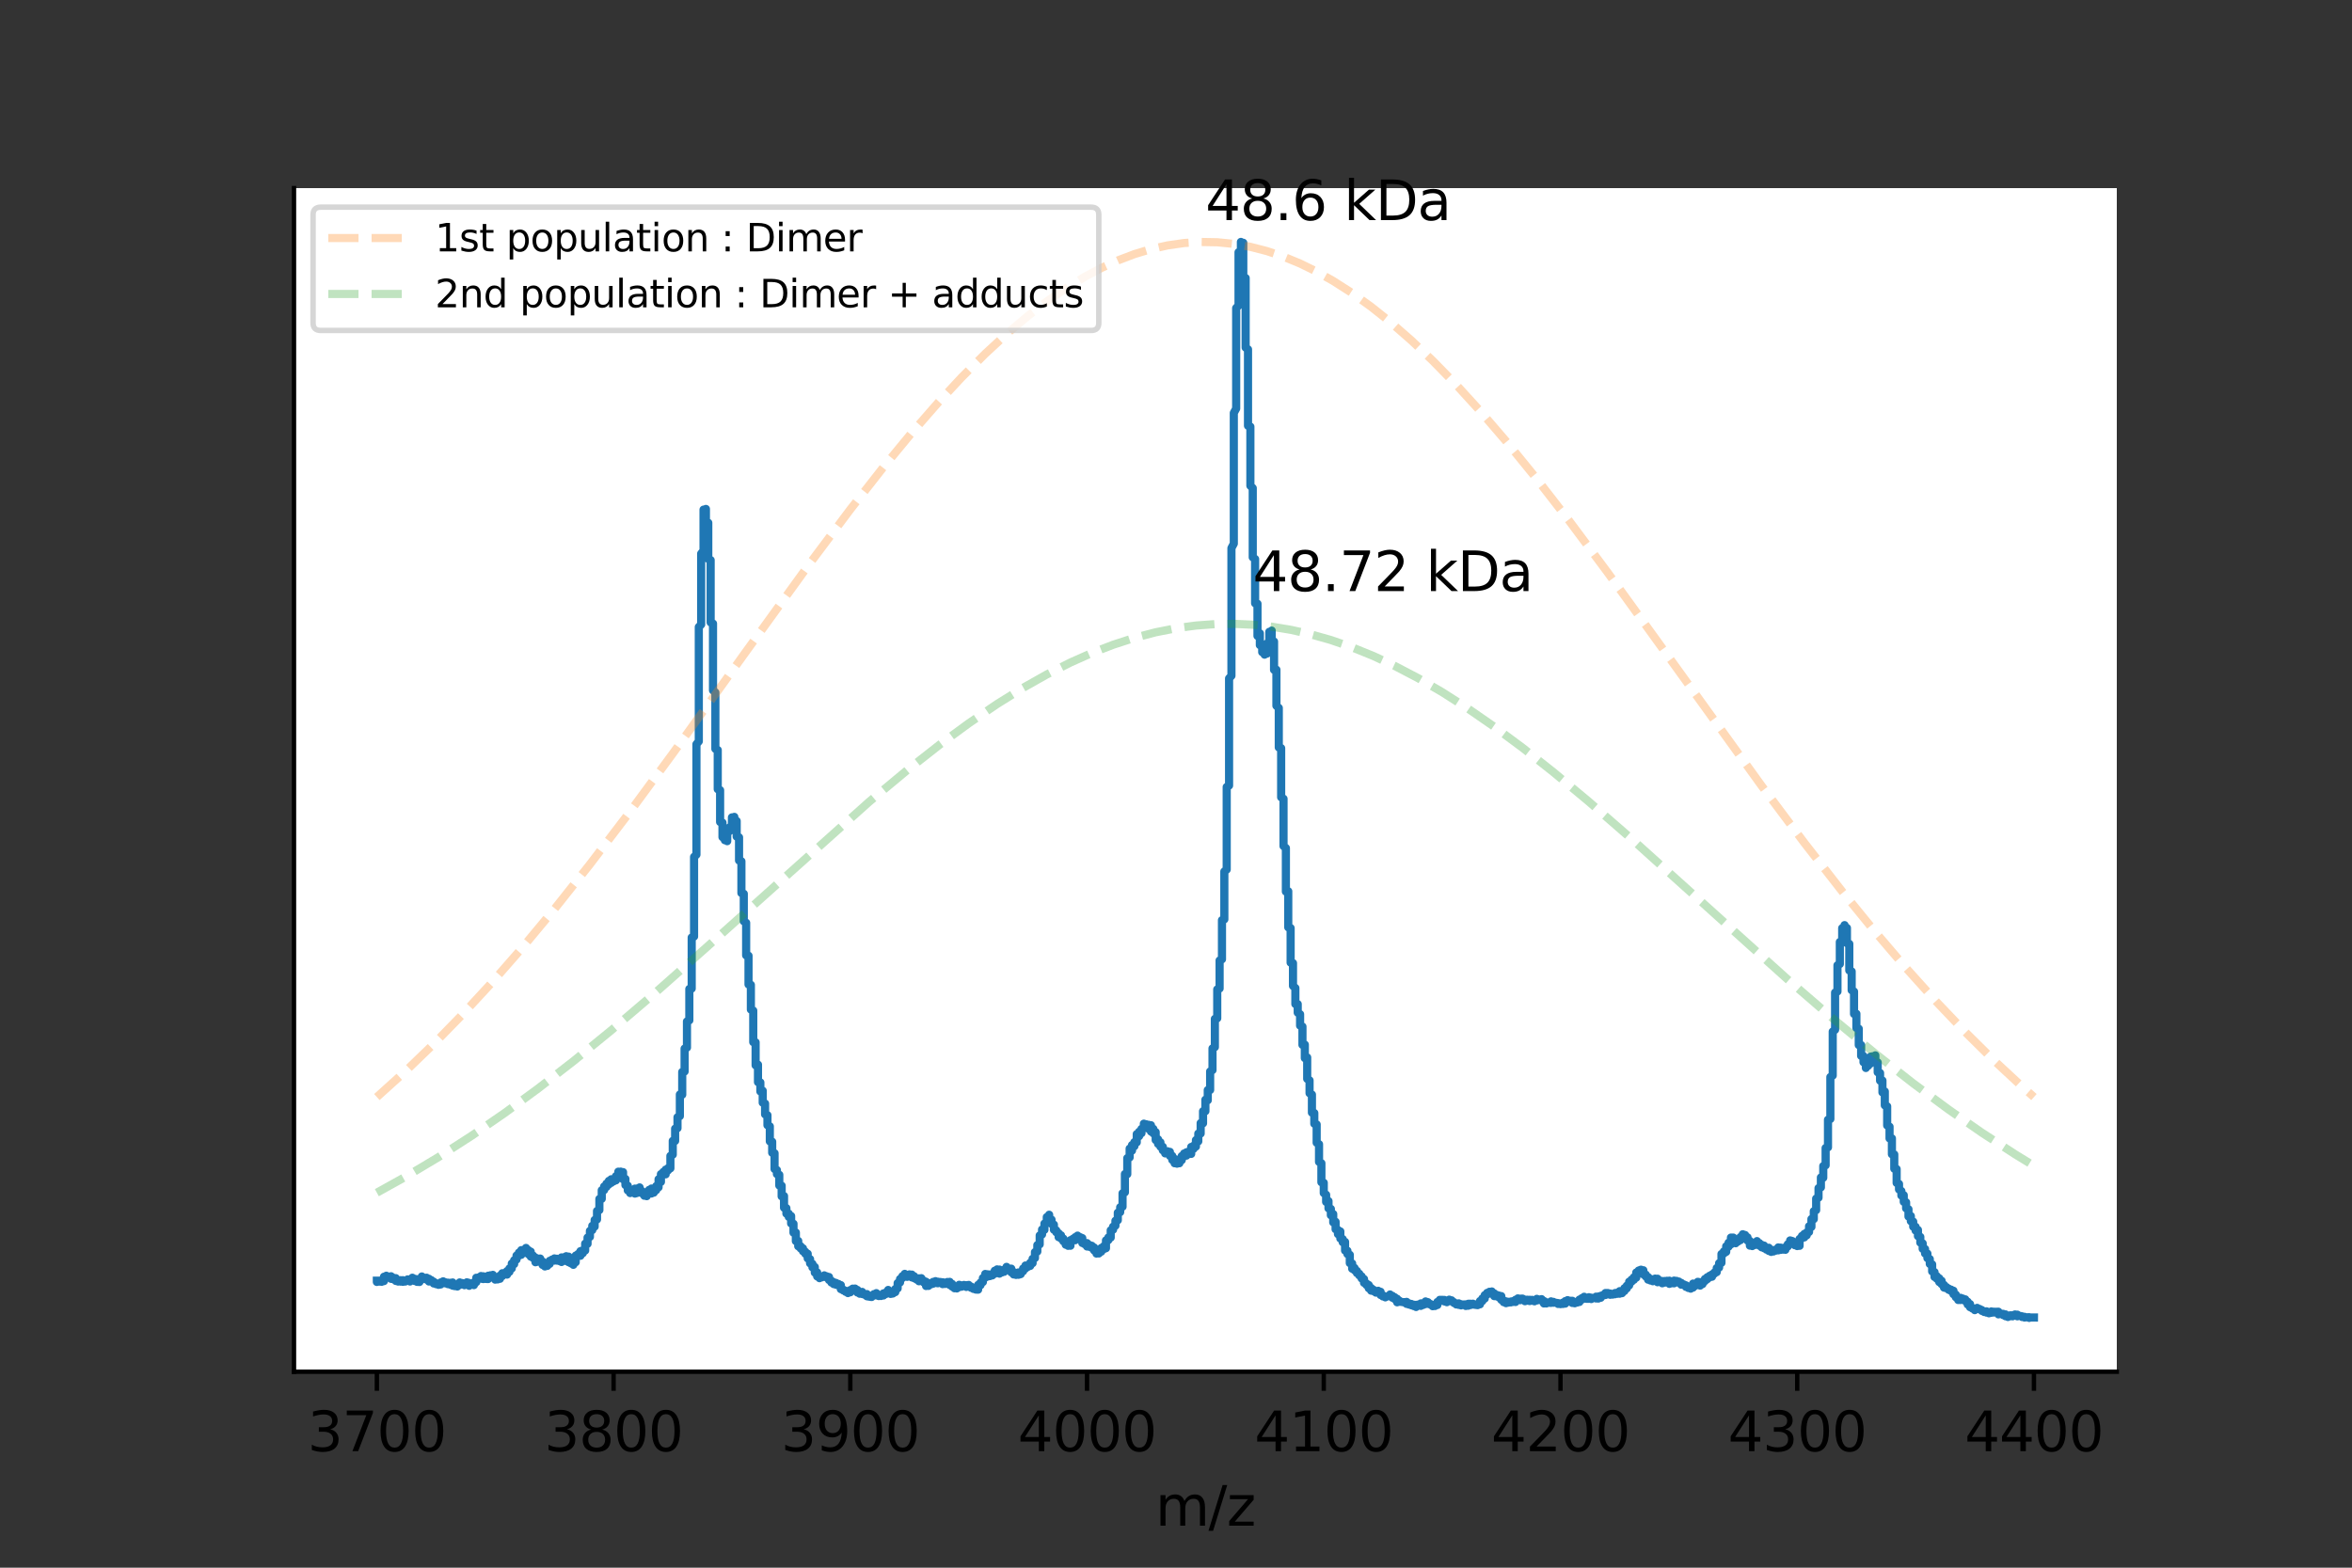 <?xml version="1.0" encoding="utf-8" standalone="no"?>
<!DOCTYPE svg PUBLIC "-//W3C//DTD SVG 1.1//EN"
  "http://www.w3.org/Graphics/SVG/1.1/DTD/svg11.dtd">
<svg height="288pt" version="1.1" viewBox="0 0 432 288" width="432pt" xmlns="http://www.w3.org/2000/svg" xmlns:xlink="http://www.w3.org/1999/xlink">
 <rect x="0" y="0" width="432" height="288" fill="#333333" stroke="none"/>
 <defs>
  <style type="text/css">*{stroke-linecap:butt;stroke-linejoin:round;}</style>
 </defs>
 <g id="figure_1">
  <g id="patch_1">
   <path d="M 0 288 
L 432 288 
L 432 0 
L 0 0 
z
" style="fill:none;"/>
  </g>
  <g id="axes_1">
   <g id="patch_2">
    <path d="M 54 252 
L 388.8 252 
L 388.8 34.56 
L 54 34.56 
z
" style="fill:#ffffff;"/>
   </g>
   <g id="matplotlib.axis_1">
    <g id="xtick_1">
     <g id="line2d_1">
      <defs>
       <path d="M 0 0 
L 0 3.5 
" id="m305955ea88" style="stroke:#000000;stroke-width:0.8;"/>
      </defs>
      <g>
       <use style="stroke:#000000;stroke-width:0.8;" x="69.218" xlink:href="#m305955ea88" y="252"/>
      </g>
     </g>
     <g id="text_1">
      <!-- 3700 -->
      <g transform="translate(56.493 266.598)scale(0.1 -0.1)">
       <defs>
        <path d="M 2597 2516 
Q 3050 2419 3304 2112 
Q 3559 1806 3559 1356 
Q 3559 666 3084 287 
Q 2609 -91 1734 -91 
Q 1441 -91 1130 -33 
Q 819 25 488 141 
L 488 750 
Q 750 597 1062 519 
Q 1375 441 1716 441 
Q 2309 441 2620 675 
Q 2931 909 2931 1356 
Q 2931 1769 2642 2001 
Q 2353 2234 1838 2234 
L 1294 2234 
L 1294 2753 
L 1863 2753 
Q 2328 2753 2575 2939 
Q 2822 3125 2822 3475 
Q 2822 3834 2567 4026 
Q 2313 4219 1838 4219 
Q 1578 4219 1281 4162 
Q 984 4106 628 3988 
L 628 4550 
Q 988 4650 1302 4700 
Q 1616 4750 1894 4750 
Q 2613 4750 3031 4423 
Q 3450 4097 3450 3541 
Q 3450 3153 3228 2886 
Q 3006 2619 2597 2516 
z
" id="DejaVuSans-33" transform="scale(0.016)"/>
        <path d="M 525 4666 
L 3525 4666 
L 3525 4397 
L 1831 0 
L 1172 0 
L 2766 4134 
L 525 4134 
L 525 4666 
z
" id="DejaVuSans-37" transform="scale(0.016)"/>
        <path d="M 2034 4250 
Q 1547 4250 1301 3770 
Q 1056 3291 1056 2328 
Q 1056 1369 1301 889 
Q 1547 409 2034 409 
Q 2525 409 2770 889 
Q 3016 1369 3016 2328 
Q 3016 3291 2770 3770 
Q 2525 4250 2034 4250 
z
M 2034 4750 
Q 2819 4750 3233 4129 
Q 3647 3509 3647 2328 
Q 3647 1150 3233 529 
Q 2819 -91 2034 -91 
Q 1250 -91 836 529 
Q 422 1150 422 2328 
Q 422 3509 836 4129 
Q 1250 4750 2034 4750 
z
" id="DejaVuSans-30" transform="scale(0.016)"/>
       </defs>
       <use xlink:href="#DejaVuSans-33"/>
       <use x="63.623" xlink:href="#DejaVuSans-37"/>
       <use x="127.246" xlink:href="#DejaVuSans-30"/>
       <use x="190.869" xlink:href="#DejaVuSans-30"/>
      </g>
     </g>
    </g>
    <g id="xtick_2">
     <g id="line2d_2">
      <g>
       <use style="stroke:#000000;stroke-width:0.8;" x="112.699" xlink:href="#m305955ea88" y="252"/>
      </g>
     </g>
     <g id="text_2">
      <!-- 3800 -->
      <g transform="translate(99.974 266.598)scale(0.1 -0.1)">
       <defs>
        <path d="M 2034 2216 
Q 1584 2216 1326 1975 
Q 1069 1734 1069 1313 
Q 1069 891 1326 650 
Q 1584 409 2034 409 
Q 2484 409 2743 651 
Q 3003 894 3003 1313 
Q 3003 1734 2745 1975 
Q 2488 2216 2034 2216 
z
M 1403 2484 
Q 997 2584 770 2862 
Q 544 3141 544 3541 
Q 544 4100 942 4425 
Q 1341 4750 2034 4750 
Q 2731 4750 3128 4425 
Q 3525 4100 3525 3541 
Q 3525 3141 3298 2862 
Q 3072 2584 2669 2484 
Q 3125 2378 3379 2068 
Q 3634 1759 3634 1313 
Q 3634 634 3220 271 
Q 2806 -91 2034 -91 
Q 1263 -91 848 271 
Q 434 634 434 1313 
Q 434 1759 690 2068 
Q 947 2378 1403 2484 
z
M 1172 3481 
Q 1172 3119 1398 2916 
Q 1625 2713 2034 2713 
Q 2441 2713 2670 2916 
Q 2900 3119 2900 3481 
Q 2900 3844 2670 4047 
Q 2441 4250 2034 4250 
Q 1625 4250 1398 4047 
Q 1172 3844 1172 3481 
z
" id="DejaVuSans-38" transform="scale(0.016)"/>
       </defs>
       <use xlink:href="#DejaVuSans-33"/>
       <use x="63.623" xlink:href="#DejaVuSans-38"/>
       <use x="127.246" xlink:href="#DejaVuSans-30"/>
       <use x="190.869" xlink:href="#DejaVuSans-30"/>
      </g>
     </g>
    </g>
    <g id="xtick_3">
     <g id="line2d_3">
      <g>
       <use style="stroke:#000000;stroke-width:0.8;" x="156.179" xlink:href="#m305955ea88" y="252"/>
      </g>
     </g>
     <g id="text_3">
      <!-- 3900 -->
      <g transform="translate(143.454 266.598)scale(0.1 -0.1)">
       <defs>
        <path d="M 703 97 
L 703 672 
Q 941 559 1184 500 
Q 1428 441 1663 441 
Q 2288 441 2617 861 
Q 2947 1281 2994 2138 
Q 2813 1869 2534 1725 
Q 2256 1581 1919 1581 
Q 1219 1581 811 2004 
Q 403 2428 403 3163 
Q 403 3881 828 4315 
Q 1253 4750 1959 4750 
Q 2769 4750 3195 4129 
Q 3622 3509 3622 2328 
Q 3622 1225 3098 567 
Q 2575 -91 1691 -91 
Q 1453 -91 1209 -44 
Q 966 3 703 97 
z
M 1959 2075 
Q 2384 2075 2632 2365 
Q 2881 2656 2881 3163 
Q 2881 3666 2632 3958 
Q 2384 4250 1959 4250 
Q 1534 4250 1286 3958 
Q 1038 3666 1038 3163 
Q 1038 2656 1286 2365 
Q 1534 2075 1959 2075 
z
" id="DejaVuSans-39" transform="scale(0.016)"/>
       </defs>
       <use xlink:href="#DejaVuSans-33"/>
       <use x="63.623" xlink:href="#DejaVuSans-39"/>
       <use x="127.246" xlink:href="#DejaVuSans-30"/>
       <use x="190.869" xlink:href="#DejaVuSans-30"/>
      </g>
     </g>
    </g>
    <g id="xtick_4">
     <g id="line2d_4">
      <g>
       <use style="stroke:#000000;stroke-width:0.8;" x="199.66" xlink:href="#m305955ea88" y="252"/>
      </g>
     </g>
     <g id="text_4">
      <!-- 4000 -->
      <g transform="translate(186.935 266.598)scale(0.1 -0.1)">
       <defs>
        <path d="M 2419 4116 
L 825 1625 
L 2419 1625 
L 2419 4116 
z
M 2253 4666 
L 3047 4666 
L 3047 1625 
L 3713 1625 
L 3713 1100 
L 3047 1100 
L 3047 0 
L 2419 0 
L 2419 1100 
L 313 1100 
L 313 1709 
L 2253 4666 
z
" id="DejaVuSans-34" transform="scale(0.016)"/>
       </defs>
       <use xlink:href="#DejaVuSans-34"/>
       <use x="63.623" xlink:href="#DejaVuSans-30"/>
       <use x="127.246" xlink:href="#DejaVuSans-30"/>
       <use x="190.869" xlink:href="#DejaVuSans-30"/>
      </g>
     </g>
    </g>
    <g id="xtick_5">
     <g id="line2d_5">
      <g>
       <use style="stroke:#000000;stroke-width:0.8;" x="243.14" xlink:href="#m305955ea88" y="252"/>
      </g>
     </g>
     <g id="text_5">
      <!-- 4100 -->
      <g transform="translate(230.415 266.598)scale(0.1 -0.1)">
       <defs>
        <path d="M 794 531 
L 1825 531 
L 1825 4091 
L 703 3866 
L 703 4441 
L 1819 4666 
L 2450 4666 
L 2450 531 
L 3481 531 
L 3481 0 
L 794 0 
L 794 531 
z
" id="DejaVuSans-31" transform="scale(0.016)"/>
       </defs>
       <use xlink:href="#DejaVuSans-34"/>
       <use x="63.623" xlink:href="#DejaVuSans-31"/>
       <use x="127.246" xlink:href="#DejaVuSans-30"/>
       <use x="190.869" xlink:href="#DejaVuSans-30"/>
      </g>
     </g>
    </g>
    <g id="xtick_6">
     <g id="line2d_6">
      <g>
       <use style="stroke:#000000;stroke-width:0.8;" x="286.621" xlink:href="#m305955ea88" y="252"/>
      </g>
     </g>
     <g id="text_6">
      <!-- 4200 -->
      <g transform="translate(273.896 266.598)scale(0.1 -0.1)">
       <defs>
        <path d="M 1228 531 
L 3431 531 
L 3431 0 
L 469 0 
L 469 531 
Q 828 903 1448 1529 
Q 2069 2156 2228 2338 
Q 2531 2678 2651 2914 
Q 2772 3150 2772 3378 
Q 2772 3750 2511 3984 
Q 2250 4219 1831 4219 
Q 1534 4219 1204 4116 
Q 875 4013 500 3803 
L 500 4441 
Q 881 4594 1212 4672 
Q 1544 4750 1819 4750 
Q 2544 4750 2975 4387 
Q 3406 4025 3406 3419 
Q 3406 3131 3298 2873 
Q 3191 2616 2906 2266 
Q 2828 2175 2409 1742 
Q 1991 1309 1228 531 
z
" id="DejaVuSans-32" transform="scale(0.016)"/>
       </defs>
       <use xlink:href="#DejaVuSans-34"/>
       <use x="63.623" xlink:href="#DejaVuSans-32"/>
       <use x="127.246" xlink:href="#DejaVuSans-30"/>
       <use x="190.869" xlink:href="#DejaVuSans-30"/>
      </g>
     </g>
    </g>
    <g id="xtick_7">
     <g id="line2d_7">
      <g>
       <use style="stroke:#000000;stroke-width:0.8;" x="330.101" xlink:href="#m305955ea88" y="252"/>
      </g>
     </g>
     <g id="text_7">
      <!-- 4300 -->
      <g transform="translate(317.376 266.598)scale(0.1 -0.1)">
       <use xlink:href="#DejaVuSans-34"/>
       <use x="63.623" xlink:href="#DejaVuSans-33"/>
       <use x="127.246" xlink:href="#DejaVuSans-30"/>
       <use x="190.869" xlink:href="#DejaVuSans-30"/>
      </g>
     </g>
    </g>
    <g id="xtick_8">
     <g id="line2d_8">
      <g>
       <use style="stroke:#000000;stroke-width:0.8;" x="373.582" xlink:href="#m305955ea88" y="252"/>
      </g>
     </g>
     <g id="text_8">
      <!-- 4400 -->
      <g transform="translate(360.857 266.598)scale(0.1 -0.1)">
       <use xlink:href="#DejaVuSans-34"/>
       <use x="63.623" xlink:href="#DejaVuSans-34"/>
       <use x="127.246" xlink:href="#DejaVuSans-30"/>
       <use x="190.869" xlink:href="#DejaVuSans-30"/>
      </g>
     </g>
    </g>
    <g id="text_9">
     <!-- m/z -->
     <g transform="translate(212.221 280.277)scale(0.1 -0.1)">
      <defs>
       <path d="M 3328 2828 
Q 3544 3216 3844 3400 
Q 4144 3584 4550 3584 
Q 5097 3584 5394 3201 
Q 5691 2819 5691 2113 
L 5691 0 
L 5113 0 
L 5113 2094 
Q 5113 2597 4934 2840 
Q 4756 3084 4391 3084 
Q 3944 3084 3684 2787 
Q 3425 2491 3425 1978 
L 3425 0 
L 2847 0 
L 2847 2094 
Q 2847 2600 2669 2842 
Q 2491 3084 2119 3084 
Q 1678 3084 1418 2786 
Q 1159 2488 1159 1978 
L 1159 0 
L 581 0 
L 581 3500 
L 1159 3500 
L 1159 2956 
Q 1356 3278 1631 3431 
Q 1906 3584 2284 3584 
Q 2666 3584 2933 3390 
Q 3200 3197 3328 2828 
z
" id="DejaVuSans-6d" transform="scale(0.016)"/>
       <path d="M 1625 4666 
L 2156 4666 
L 531 -594 
L 0 -594 
L 1625 4666 
z
" id="DejaVuSans-2f" transform="scale(0.016)"/>
       <path d="M 353 3500 
L 3084 3500 
L 3084 2975 
L 922 459 
L 3084 459 
L 3084 0 
L 275 0 
L 275 525 
L 2438 3041 
L 353 3041 
L 353 3500 
z
" id="DejaVuSans-7a" transform="scale(0.016)"/>
      </defs>
      <use xlink:href="#DejaVuSans-6d"/>
      <use x="97.412" xlink:href="#DejaVuSans-2f"/>
      <use x="131.104" xlink:href="#DejaVuSans-7a"/>
     </g>
    </g>
   </g>
   <g id="matplotlib.axis_2"/>
   <g id="line2d_9">
    <path clip-path="url(#p0f87121e9a)" d="M 69.218 235.274 
L 69.218 235.505 
L 69.218 235.266 
L 69.218 235.438 
L 69.653 235.339 
L 69.653 235.311 
L 69.653 235.454 
L 69.653 235.415 
L 70.088 235.378 
L 70.088 235.195 
L 70.088 235.483 
L 70.088 235.443 
L 70.523 235.353 
L 70.523 234.547 
L 70.523 234.611 
L 70.957 234.488 
L 70.957 234.507 
L 70.957 234.365 
L 70.957 234.589 
L 70.957 234.583 
L 71.827 234.48 
L 71.827 234.461 
L 71.827 234.935 
L 72.262 234.995 
L 72.262 234.888 
L 72.262 234.727 
L 72.262 234.916 
L 72.262 234.903 
L 72.697 234.807 
L 72.697 234.984 
L 72.697 235.319 
L 73.131 235.393 
L 73.131 235.292 
L 73.131 235.194 
L 73.131 235.438 
L 73.131 235.345 
L 73.566 235.257 
L 73.566 235.262 
L 73.566 235.183 
L 73.566 235.446 
L 73.566 235.366 
L 74.001 235.487 
L 74.001 235.307 
L 74.001 235.183 
L 74.001 235.233 
L 74.436 235.342 
L 74.436 235.432 
L 74.436 235.257 
L 74.436 235.298 
L 74.871 235.192 
L 74.871 235.034 
L 74.871 235.224 
L 74.871 235.112 
L 75.305 235.251 
L 75.305 235.426 
L 75.305 235.022 
L 75.74 234.896 
L 75.74 234.896 
L 75.74 234.728 
L 75.74 234.922 
L 75.74 234.921 
L 76.175 234.921 
L 76.175 235.02 
L 76.175 235.336 
L 76.175 235.202 
L 76.61 235.229 
L 76.61 235.151 
L 76.61 235.011 
L 76.61 235.5 
L 76.61 235.473 
L 77.045 235.514 
L 77.045 235.388 
L 77.045 235.393 
L 77.045 235.061 
L 77.479 234.932 
L 77.479 234.941 
L 77.479 234.501 
L 77.479 235.057 
L 77.479 234.624 
L 77.914 234.731 
L 77.914 234.933 
L 78.349 234.905 
L 78.349 234.992 
L 78.349 235.082 
L 78.349 234.727 
L 78.349 234.963 
L 78.784 234.919 
L 78.784 235.012 
L 78.784 235.426 
L 78.784 235.339 
L 79.219 235.356 
L 79.219 235.279 
L 79.219 235.17 
L 79.219 235.369 
L 79.654 235.456 
L 79.654 235.786 
L 79.654 235.743 
L 80.088 235.732 
L 80.088 235.82 
L 80.088 235.915 
L 80.088 235.751 
L 80.088 235.906 
L 80.523 235.959 
L 80.523 235.88 
L 80.523 235.833 
L 80.523 236.035 
L 80.958 235.964 
L 80.958 235.59 
L 80.958 235.593 
L 81.393 235.484 
L 81.393 235.393 
L 81.393 235.516 
L 81.393 235.451 
L 81.828 235.611 
L 81.828 235.573 
L 81.828 235.767 
L 81.828 235.746 
L 82.262 235.873 
L 82.262 235.858 
L 82.262 235.91 
L 82.262 235.639 
L 82.262 235.759 
L 82.697 235.786 
L 82.697 236.011 
L 82.697 235.664 
L 82.697 235.749 
L 83.132 235.636 
L 83.132 235.601 
L 83.132 236.187 
L 83.567 236.273 
L 83.567 236.09 
L 83.567 235.964 
L 83.567 236.24 
L 83.567 235.974 
L 84.002 235.947 
L 84.002 236.024 
L 84.002 236.346 
L 84.002 236.026 
L 84.436 236.059 
L 84.436 235.925 
L 84.436 235.593 
L 84.436 235.947 
L 84.436 235.642 
L 84.871 235.718 
L 84.871 235.947 
L 84.871 235.708 
L 85.306 235.822 
L 85.306 235.813 
L 85.306 236.101 
L 85.306 235.893 
L 85.741 235.992 
L 85.741 236.024 
L 85.741 235.577 
L 86.176 235.694 
L 86.176 236.215 
L 86.176 236.078 
L 86.61 235.942 
L 86.61 235.771 
L 86.61 235.992 
L 86.61 235.813 
L 87.045 235.893 
L 87.045 235.789 
L 87.045 236.09 
L 87.045 235.59 
L 87.48 235.539 
L 87.48 234.736 
L 87.48 234.938 
L 87.915 234.739 
L 87.915 234.919 
L 87.915 234.665 
L 88.35 234.689 
L 88.35 234.6 
L 88.35 234.42 
L 88.35 234.902 
L 88.784 234.978 
L 88.784 234.824 
L 88.784 234.466 
L 88.784 234.768 
L 89.219 234.679 
L 89.219 234.862 
L 89.219 234.733 
L 89.219 234.952 
L 89.654 234.974 
L 89.654 234.891 
L 89.654 234.364 
L 89.654 234.409 
L 90.089 234.517 
L 90.089 234.689 
L 90.089 234.278 
L 90.089 234.312 
L 90.524 234.46 
L 90.524 234.289 
L 90.524 234.204 
L 90.524 234.526 
L 90.958 234.659 
L 90.958 235.085 
L 90.958 234.96 
L 91.393 234.875 
L 91.393 234.932 
L 91.393 235.047 
L 91.393 234.829 
L 91.828 234.929 
L 91.828 234.802 
L 91.828 234.342 
L 92.263 234.42 
L 92.263 234.25 
L 92.263 233.904 
L 92.263 233.919 
L 92.698 234.02 
L 92.698 234.136 
L 92.698 233.841 
L 92.698 233.972 
L 93.132 234.157 
L 93.132 233.971 
L 93.132 233.505 
L 93.132 234.018 
L 93.132 233.619 
L 93.567 233.652 
L 93.567 233.568 
L 93.567 233.03 
L 94.002 233.028 
L 94.002 232.124 
L 94.002 232.146 
L 94.437 232.227 
L 94.437 232.115 
L 94.437 231.519 
L 94.437 231.534 
L 94.872 231.398 
L 94.872 230.659 
L 94.872 230.797 
L 95.306 230.686 
L 95.306 230.124 
L 95.306 230.329 
L 95.741 230.446 
L 95.741 230.527 
L 95.741 229.665 
L 95.741 229.799 
L 96.176 229.76 
L 96.176 229.766 
L 96.176 229.916 
L 96.176 229.597 
L 96.611 229.469 
L 96.611 229.515 
L 96.611 229.258 
L 96.611 229.591 
L 97.046 229.66 
L 97.046 230.407 
L 97.046 230.307 
L 97.481 230.194 
L 97.481 229.932 
L 97.481 230.86 
L 97.481 230.828 
L 97.915 230.707 
L 97.915 230.662 
L 97.915 231.112 
L 97.915 231.029 
L 98.35 231.022 
L 98.35 231.101 
L 98.35 231.887 
L 98.35 231.03 
L 98.35 231.882 
L 98.785 231.769 
L 98.785 231.207 
L 98.785 231.265 
L 99.22 231.207 
L 99.22 231.31 
L 99.22 231.777 
L 99.22 231.755 
L 99.655 231.856 
L 99.655 232.377 
L 99.655 231.755 
L 99.655 232.335 
L 100.089 232.335 
L 100.089 232.293 
L 100.089 232.168 
L 100.089 232.662 
L 100.089 232.64 
L 100.524 232.52 
L 100.524 232.536 
L 100.524 232.067 
L 100.524 232.558 
L 100.524 232.116 
L 100.959 232.19 
L 100.959 232.055 
L 100.959 231.625 
L 100.959 231.807 
L 101.394 231.643 
L 101.394 231.655 
L 101.394 231.4 
L 101.394 231.581 
L 101.829 231.467 
L 101.829 231.183 
L 101.829 231.589 
L 101.829 231.523 
L 102.263 231.4 
L 102.263 231.439 
L 102.263 231.237 
L 102.263 231.584 
L 102.263 231.418 
L 102.698 231.54 
L 102.698 231.291 
L 102.698 231.662 
L 103.133 231.657 
L 103.133 231.663 
L 103.133 231.841 
L 103.133 230.997 
L 103.133 231.138 
L 103.568 231.019 
L 103.568 231.126 
L 103.568 231.474 
L 103.568 230.965 
L 103.568 231.387 
L 104.003 231.486 
L 104.003 231.671 
L 104.003 230.775 
L 104.003 230.934 
L 104.437 230.85 
L 104.437 231.027 
L 104.437 231.879 
L 104.872 232.004 
L 104.872 231.996 
L 104.872 232.094 
L 104.872 231.598 
L 104.872 231.692 
L 105.307 231.794 
L 105.307 231.778 
L 105.307 232.361 
L 105.307 232.01 
L 105.742 231.859 
L 105.742 231.886 
L 105.742 230.661 
L 106.177 230.497 
L 106.177 230.37 
L 106.177 230.722 
L 106.611 230.62 
L 106.611 230.699 
L 106.611 229.848 
L 107.046 229.722 
L 107.046 229.835 
L 107.046 230.227 
L 107.046 229.793 
L 107.046 229.9 
L 107.481 229.734 
L 107.481 228.461 
L 107.916 228.508 
L 107.916 228.398 
L 107.916 227.356 
L 108.351 227.214 
L 108.351 227.23 
L 108.351 226.125 
L 108.785 225.983 
L 108.785 225.194 
L 108.785 225.209 
L 109.22 225.209 
L 109.22 225.304 
L 109.22 225.351 
L 109.22 224.12 
L 109.655 223.994 
L 109.655 224.026 
L 109.655 222.463 
L 110.09 222.305 
L 110.09 220.253 
L 110.525 220.206 
L 110.525 220.238 
L 110.525 218.659 
L 110.525 218.77 
L 110.959 218.628 
L 110.959 218.628 
L 110.959 217.965 
L 110.959 218.012 
L 111.394 217.917 
L 111.394 217.965 
L 111.394 218.044 
L 111.394 217.444 
L 111.394 217.712 
L 111.829 217.57 
L 111.829 216.939 
L 111.829 217.586 
L 111.829 217.113 
L 112.264 217.302 
L 112.264 217.223 
L 112.264 216.639 
L 112.264 216.686 
L 112.699 216.765 
L 112.699 216.765 
L 112.699 217.034 
L 112.699 216.671 
L 113.134 216.434 
L 113.134 216.071 
L 113.134 216.844 
L 113.134 216.102 
L 113.568 216.039 
L 113.568 215.25 
L 113.568 215.55 
L 114.003 215.566 
L 114.003 215.503 
L 114.003 215.234 
L 114.003 215.629 
L 114.003 215.345 
L 114.438 215.329 
L 114.438 215.329 
L 114.438 216.639 
L 114.438 216.592 
L 114.873 216.576 
L 114.873 217.712 
L 115.308 217.839 
L 115.308 217.823 
L 115.308 218.691 
L 115.308 218.359 
L 115.742 218.549 
L 115.742 219.18 
L 115.742 218.517 
L 115.742 219.022 
L 116.177 218.991 
L 116.177 218.596 
L 116.177 219.085 
L 116.177 218.738 
L 116.612 218.912 
L 116.612 218.912 
L 116.612 218.359 
L 116.612 219.275 
L 117.047 219.149 
L 117.047 218.328 
L 117.047 218.565 
L 117.482 218.423 
L 117.482 218.138 
L 117.482 218.959 
L 117.482 218.864 
L 117.916 219.133 
L 117.916 219.227 
L 117.916 218.817 
L 117.916 219.022 
L 118.351 219.133 
L 118.351 219.133 
L 118.351 219.669 
L 118.351 219.37 
L 118.786 219.433 
L 118.786 219.748 
L 118.786 218.991 
L 119.221 218.991 
L 119.221 219.038 
L 119.221 219.243 
L 119.221 218.596 
L 119.221 218.659 
L 119.656 218.659 
L 119.656 218.612 
L 119.656 218.344 
L 119.656 219.259 
L 119.656 219.18 
L 120.09 219.101 
L 120.09 218.47 
L 120.09 218.549 
L 120.525 218.454 
L 120.525 218.643 
L 120.525 217.902 
L 120.96 217.854 
L 120.96 217.886 
L 120.96 218.123 
L 120.96 216.639 
L 120.96 216.923 
L 121.395 217.128 
L 121.395 217.065 
L 121.395 215.692 
L 121.395 215.692 
L 121.83 215.471 
L 121.83 215.724 
L 121.83 215.297 
L 122.264 215.424 
L 122.264 215.739 
L 122.264 214.871 
L 122.264 215.14 
L 122.699 215.013 
L 122.699 214.603 
L 122.699 214.856 
L 123.134 214.635 
L 123.134 212.346 
L 123.569 212.125 
L 123.569 209.584 
L 124.004 209.6 
L 124.004 209.505 
L 124.004 209.537 
L 124.004 207.343 
L 124.438 207.264 
L 124.438 205.244 
L 124.873 205.038 
L 124.873 201.061 
L 125.308 201.108 
L 125.308 196.926 
L 125.743 196.847 
L 125.743 192.633 
L 126.178 192.459 
L 126.178 187.645 
L 126.612 187.456 
L 126.612 181.679 
L 126.612 181.679 
L 127.047 181.616 
L 127.047 172.225 
L 127.482 172.051 
L 127.482 157.42 
L 127.917 157.01 
L 127.917 136.713 
L 128.352 136.192 
L 128.352 115.184 
L 128.786 114.727 
L 128.786 101.705 
L 129.221 101.184 
L 129.221 93.624 
L 129.656 93.798 
L 129.656 93.498 
L 129.656 96.181 
L 130.091 96.197 
L 130.091 96.039 
L 130.091 102.684 
L 130.526 102.889 
L 130.526 114.348 
L 130.961 114.553 
L 130.961 126.832 
L 131.395 127.211 
L 131.395 137.581 
L 131.83 137.786 
L 131.83 144.983 
L 132.265 145.157 
L 132.265 151.012 
L 132.7 151.123 
L 132.7 153.79 
L 133.135 153.585 
L 133.135 152.796 
L 133.135 154.358 
L 133.135 154.295 
L 133.569 154.232 
L 133.569 154.342 
L 133.569 154.532 
L 133.569 152.196 
L 133.569 152.433 
L 134.004 152.354 
L 134.004 152.37 
L 134.004 151.991 
L 134.004 152.685 
L 134.004 152.417 
L 134.439 152.385 
L 134.439 152.385 
L 134.439 150.16 
L 134.439 152.417 
L 134.439 150.239 
L 134.874 150.065 
L 134.874 150.239 
L 134.874 152.291 
L 134.874 151.565 
L 135.309 151.612 
L 135.309 151.549 
L 135.309 150.823 
L 135.309 153.695 
L 135.743 153.822 
L 135.743 158.083 
L 136.178 158.225 
L 136.178 164.065 
L 136.613 164.191 
L 136.613 169.242 
L 137.048 169.526 
L 137.048 175.508 
L 137.483 175.571 
L 137.483 180.858 
L 137.917 180.922 
L 137.917 185.467 
L 137.917 185.467 
L 138.352 185.656 
L 138.352 191.449 
L 138.787 191.481 
L 138.787 195.71 
L 138.787 195.71 
L 139.222 195.852 
L 139.222 195.805 
L 139.222 195.584 
L 139.222 198.804 
L 139.657 198.851 
L 139.657 200.509 
L 139.657 200.398 
L 140.091 200.382 
L 140.091 200.509 
L 140.091 202.576 
L 140.091 202.466 
L 140.526 202.734 
L 140.526 204.723 
L 140.961 204.865 
L 140.961 204.865 
L 140.961 206.711 
L 140.961 206.68 
L 141.396 206.917 
L 141.396 206.917 
L 141.396 209.679 
L 141.831 209.742 
L 141.831 211.778 
L 141.831 211.762 
L 142.265 211.872 
L 142.265 211.857 
L 142.265 214.761 
L 142.7 214.982 
L 142.7 215.692 
L 142.7 214.95 
L 142.7 215.582 
L 143.135 215.818 
L 143.135 217.791 
L 143.57 217.823 
L 143.57 219.78 
L 143.57 219.654 
L 144.005 219.717 
L 144.005 221.879 
L 144.005 221.8 
L 144.439 221.942 
L 144.439 222.952 
L 144.439 222.81 
L 144.874 222.968 
L 144.874 222.952 
L 144.874 223.552 
L 144.874 223.489 
L 145.309 223.394 
L 145.309 223.521 
L 145.309 224.767 
L 145.744 224.815 
L 145.744 226.456 
L 145.744 226.393 
L 146.179 226.425 
L 146.179 228.003 
L 146.614 227.971 
L 146.614 228.035 
L 146.614 228.95 
L 147.048 228.934 
L 147.048 228.966 
L 147.048 229.343 
L 147.483 229.326 
L 147.483 229.411 
L 147.483 229.329 
L 147.483 229.867 
L 147.918 229.992 
L 147.918 229.959 
L 147.918 230.334 
L 148.353 230.322 
L 148.353 230.348 
L 148.353 231.186 
L 148.788 231.379 
L 148.788 231.316 
L 148.788 232.088 
L 149.222 232.176 
L 149.222 232.829 
L 149.657 232.755 
L 149.657 232.904 
L 149.657 233.794 
L 149.657 233.786 
L 150.092 233.754 
L 150.092 233.881 
L 150.092 234.491 
L 150.527 234.482 
L 150.527 234.588 
L 150.527 234.813 
L 150.527 234.51 
L 150.527 234.553 
L 150.962 234.659 
L 150.962 234.556 
L 151.396 234.397 
L 151.396 234.294 
L 151.396 234.553 
L 151.396 234.345 
L 151.831 234.473 
L 151.831 234.695 
L 151.831 234.465 
L 151.831 234.646 
L 152.266 234.592 
L 152.266 234.684 
L 152.266 235.151 
L 152.701 235.298 
L 152.701 235.287 
L 152.701 235.615 
L 153.136 235.779 
L 153.136 235.906 
L 153.136 235.555 
L 153.136 235.582 
L 153.57 235.693 
L 153.57 236.032 
L 153.57 235.966 
L 154.005 235.988 
L 154.005 235.959 
L 154.005 235.874 
L 154.005 236.155 
L 154.005 236.098 
L 154.44 236.084 
L 154.44 236.194 
L 154.44 236.829 
L 154.44 236.802 
L 154.875 236.921 
L 154.875 236.905 
L 154.875 237.059 
L 154.875 237.033 
L 155.31 237.159 
L 155.31 237.151 
L 155.31 237.314 
L 155.31 237.123 
L 155.31 237.307 
L 155.744 237.214 
L 155.744 237.225 
L 155.744 237.181 
L 155.744 237.552 
L 155.744 237.295 
L 156.179 237.405 
L 156.179 237.241 
L 156.179 237.299 
L 156.179 236.992 
L 156.614 236.881 
L 156.614 236.736 
L 156.614 237.047 
L 156.614 236.807 
L 157.049 236.717 
L 157.049 236.891 
L 157.049 236.98 
L 157.049 236.774 
L 157.049 236.826 
L 157.484 236.976 
L 157.484 237.451 
L 157.484 237.443 
L 157.918 237.344 
L 157.918 237.437 
L 157.918 237.675 
L 157.918 237.471 
L 158.353 237.332 
L 158.353 237.497 
L 158.353 237.724 
L 158.353 237.475 
L 158.353 237.621 
L 158.788 237.694 
L 158.788 237.856 
L 158.788 237.825 
L 159.223 237.732 
L 159.223 237.896 
L 159.223 238.139 
L 160.092 238.276 
L 160.092 238.117 
L 160.092 238.262 
L 160.092 238.01 
L 160.527 237.92 
L 160.527 237.737 
L 160.527 237.97 
L 160.527 237.863 
L 160.962 237.826 
L 160.962 237.924 
L 160.962 237.987 
L 160.962 237.563 
L 160.962 237.741 
L 161.397 237.856 
L 161.397 237.852 
L 161.397 238.098 
L 161.832 238.027 
L 161.832 238.084 
L 161.832 237.961 
L 162.266 237.997 
L 162.266 237.879 
L 162.266 237.604 
L 162.266 237.684 
L 162.701 237.58 
L 162.701 237.441 
L 162.701 237.733 
L 162.701 237.495 
L 163.136 237.443 
L 163.136 236.974 
L 163.136 237.167 
L 163.571 237.272 
L 163.571 237.272 
L 163.571 237.703 
L 164.006 237.628 
L 164.006 237.285 
L 164.006 237.331 
L 164.441 237.377 
L 164.441 237.242 
L 164.441 237.266 
L 164.441 236.801 
L 164.875 236.7 
L 164.875 235.708 
L 164.875 235.726 
L 165.31 235.603 
L 165.31 234.967 
L 165.745 234.795 
L 165.745 234.449 
L 165.745 234.465 
L 166.18 234.403 
L 166.18 234.02 
L 166.18 234.198 
L 166.615 234.28 
L 166.615 234.569 
L 167.049 234.436 
L 167.049 234.116 
L 167.049 234.504 
L 167.049 234.444 
L 167.484 234.537 
L 167.484 234.678 
L 167.484 234.154 
L 167.484 234.413 
L 167.919 234.526 
L 167.919 234.468 
L 167.919 234.832 
L 168.354 234.817 
L 168.354 234.877 
L 168.354 235.064 
L 168.354 234.817 
L 168.354 234.859 
L 168.789 234.97 
L 168.789 235.378 
L 168.789 234.847 
L 168.789 234.867 
L 169.223 234.829 
L 169.223 234.949 
L 169.223 235.293 
L 169.223 234.815 
L 169.223 235.251 
L 169.658 235.388 
L 169.658 235.59 
L 169.658 235.266 
L 169.658 235.557 
L 170.093 235.468 
L 170.093 235.596 
L 170.093 236.256 
L 170.093 236.093 
L 170.528 236.018 
L 170.528 236.103 
L 170.528 236.234 
L 170.528 235.8 
L 170.963 235.721 
L 170.963 235.855 
L 170.963 235.962 
L 170.963 235.836 
L 170.963 235.915 
L 171.397 235.827 
L 171.397 235.492 
L 171.397 235.719 
L 171.832 235.661 
L 171.832 235.36 
L 171.832 235.68 
L 172.267 235.745 
L 172.267 235.631 
L 172.267 235.461 
L 172.267 235.639 
L 172.702 235.656 
L 172.702 235.563 
L 172.702 235.509 
L 172.702 235.67 
L 172.702 235.563 
L 173.137 235.647 
L 173.137 235.91 
L 173.137 235.558 
L 173.571 235.674 
L 173.571 235.874 
L 173.571 235.628 
L 173.571 235.798 
L 174.006 235.844 
L 174.006 235.809 
L 174.006 235.514 
L 174.006 235.571 
L 174.441 235.661 
L 174.441 235.592 
L 174.441 235.491 
L 174.441 236.067 
L 174.441 236.002 
L 174.876 235.915 
L 174.876 235.865 
L 174.876 236.36 
L 175.311 236.33 
L 175.311 236.458 
L 175.311 236.665 
L 175.311 236.486 
L 175.745 236.565 
L 175.745 236.701 
L 175.745 236.299 
L 175.745 236.445 
L 176.18 236.468 
L 176.18 236.389 
L 176.18 236.026 
L 176.18 236.408 
L 176.18 236.048 
L 176.615 236.138 
L 176.615 236.381 
L 176.615 236.182 
L 177.05 236.221 
L 177.05 236.179 
L 177.05 236.057 
L 177.05 236.28 
L 177.05 236.196 
L 177.485 236.103 
L 177.485 236.299 
L 177.485 236.426 
L 177.485 236.406 
L 177.919 236.277 
L 177.919 236.288 
L 177.919 236.048 
L 177.919 236.308 
L 177.919 236.237 
L 178.354 236.363 
L 178.354 236.583 
L 178.354 236.349 
L 178.354 236.504 
L 178.789 236.633 
L 178.789 236.782 
L 178.789 236.559 
L 178.789 236.597 
L 179.224 236.742 
L 179.224 236.592 
L 179.224 236.562 
L 179.224 236.908 
L 179.659 236.924 
L 179.659 236.824 
L 179.659 236.849 
L 179.659 236.043 
L 180.094 236.105 
L 180.094 235.986 
L 180.094 235.622 
L 180.094 235.644 
L 180.528 235.513 
L 180.528 235.527 
L 180.528 234.791 
L 180.963 234.687 
L 180.963 234.038 
L 180.963 234.72 
L 180.963 234.072 
L 181.398 234.103 
L 181.398 234.103 
L 181.398 234.525 
L 181.398 234.173 
L 181.833 234.128 
L 181.833 234.231 
L 181.833 234.43 
L 181.833 234.207 
L 181.833 234.252 
L 182.268 234.305 
L 182.268 234.166 
L 182.268 234.037 
L 182.268 234.294 
L 182.268 234.051 
L 182.702 234.01 
L 182.702 233.443 
L 182.702 233.466 
L 183.137 233.309 
L 183.137 233.197 
L 183.137 233.365 
L 183.572 233.365 
L 183.572 233.322 
L 183.572 233.227 
L 183.572 233.983 
L 183.572 233.919 
L 184.007 233.748 
L 184.007 233.772 
L 184.007 233.42 
L 184.007 233.638 
L 184.442 233.641 
L 184.442 233.593 
L 184.442 233.238 
L 184.442 233.642 
L 184.442 233.32 
L 184.876 233.333 
L 184.876 233.257 
L 184.876 232.735 
L 184.876 232.902 
L 185.311 233.077 
L 185.311 233.2 
L 185.311 233.024 
L 185.311 233.177 
L 185.746 233.06 
L 185.746 233.163 
L 185.746 233.748 
L 186.181 233.687 
L 186.181 233.844 
L 186.181 234.133 
L 186.181 233.98 
L 186.616 234.097 
L 186.616 234.214 
L 186.616 233.912 
L 186.616 233.934 
L 187.05 233.862 
L 187.05 233.758 
L 187.05 234.195 
L 187.05 234.192 
L 187.485 234.064 
L 187.485 233.666 
L 187.92 233.47 
L 187.92 233.036 
L 187.92 233.537 
L 187.92 233.087 
L 188.355 233.011 
L 188.355 233.036 
L 188.355 232.482 
L 188.79 232.596 
L 188.79 232.738 
L 188.79 232.462 
L 188.79 232.525 
L 189.224 232.433 
L 189.224 231.988 
L 189.224 232.56 
L 189.224 232.05 
L 189.659 232.056 
L 189.659 231.965 
L 189.659 231.256 
L 190.094 231.115 
L 190.094 230.026 
L 190.529 229.924 
L 190.529 228.729 
L 190.529 228.761 
L 190.964 228.603 
L 190.964 226.961 
L 190.964 227.024 
L 191.398 226.788 
L 191.398 225.872 
L 191.833 225.935 
L 191.833 225.92 
L 191.833 224.783 
L 191.833 224.862 
L 192.268 224.657 
L 192.268 223.584 
L 192.268 224.673 
L 192.268 223.584 
L 192.703 223.584 
L 192.703 223.568 
L 192.703 223.158 
L 192.703 223.994 
L 192.703 223.931 
L 193.138 224.057 
L 193.138 224.846 
L 193.138 224.846 
L 193.572 224.973 
L 193.572 225.92 
L 194.007 226.077 
L 194.007 226.377 
L 194.007 226.03 
L 194.007 226.377 
L 194.442 226.551 
L 194.442 227.277 
L 194.442 227.072 
L 194.877 227.072 
L 194.877 226.961 
L 194.877 226.93 
L 194.877 227.529 
L 194.877 227.419 
L 195.312 227.545 
L 195.312 227.545 
L 195.312 228.035 
L 195.312 228.035 
L 195.746 228.145 
L 195.746 228.666 
L 195.746 228.54 
L 196.181 228.492 
L 196.181 228.555 
L 196.181 228.871 
L 196.181 228.287 
L 196.181 228.808 
L 196.616 228.855 
L 196.616 228.792 
L 196.616 227.829 
L 197.051 227.75 
L 197.051 227.593 
L 197.051 227.877 
L 197.051 227.703 
L 197.486 227.845 
L 197.486 227.719 
L 197.486 227.277 
L 197.921 227.198 
L 197.921 226.993 
L 197.921 227.577 
L 197.921 227.529 
L 198.355 227.419 
L 198.355 227.261 
L 198.355 227.656 
L 198.355 227.277 
L 198.79 227.451 
L 198.79 228.35 
L 199.225 228.476 
L 199.225 228.429 
L 199.225 228.571 
L 199.225 228.382 
L 199.225 228.54 
L 199.66 228.587 
L 199.66 228.476 
L 199.66 228.366 
L 199.66 228.997 
L 199.66 228.839 
L 200.095 229.013 
L 200.095 229.06 
L 200.095 228.697 
L 200.095 228.855 
L 200.529 228.855 
L 200.529 228.966 
L 200.529 229.24 
L 200.529 229.221 
L 200.964 229.171 
L 200.964 229.256 
L 200.964 229.719 
L 200.964 229.695 
L 201.399 229.756 
L 201.399 230.295 
L 201.399 230.251 
L 201.834 230.123 
L 201.834 230.151 
L 201.834 229.818 
L 201.834 230.271 
L 201.834 230.015 
L 202.269 229.916 
L 202.269 229.947 
L 202.269 229.269 
L 202.703 229.149 
L 202.703 229.157 
L 202.703 228.966 
L 202.703 229.502 
L 202.703 229.439 
L 203.138 229.311 
L 203.138 227.861 
L 203.138 227.94 
L 203.573 227.798 
L 203.573 227.34 
L 203.573 227.829 
L 203.573 227.356 
L 204.008 227.34 
L 204.008 227.356 
L 204.008 226.014 
L 204.443 225.888 
L 204.443 225.904 
L 204.443 225.351 
L 204.877 225.178 
L 204.877 224.262 
L 204.877 224.325 
L 205.312 224.168 
L 205.312 222.779 
L 205.747 222.684 
L 205.747 221.784 
L 205.747 221.8 
L 206.182 221.69 
L 206.182 219.212 
L 206.617 219.038 
L 206.617 215.676 
L 207.051 215.708 
L 207.051 215.613 
L 207.051 212.756 
L 207.486 212.63 
L 207.486 211.004 
L 207.921 211.115 
L 207.921 211.383 
L 207.921 210.357 
L 208.356 210.484 
L 208.356 210.578 
L 208.356 209.821 
L 208.356 209.994 
L 208.791 209.821 
L 208.791 208.337 
L 208.791 209.868 
L 208.791 208.479 
L 209.225 208.29 
L 209.225 208.29 
L 209.225 208.732 
L 209.225 207.911 
L 209.225 207.927 
L 209.66 207.99 
L 209.66 208.179 
L 209.66 207.39 
L 209.66 207.39 
L 210.095 207.169 
L 210.095 207.264 
L 210.095 206.427 
L 210.095 206.443 
L 210.53 206.569 
L 210.53 206.538 
L 210.53 207.106 
L 210.53 206.98 
L 210.965 206.964 
L 210.965 206.632 
L 210.965 207.39 
L 210.965 206.98 
L 211.399 206.995 
L 211.399 206.964 
L 211.399 206.711 
L 211.399 207.879 
L 211.399 207.579 
L 211.834 207.501 
L 211.834 207.374 
L 211.834 208.211 
L 211.834 208.021 
L 212.269 207.974 
L 212.269 208.084 
L 212.269 208.021 
L 212.269 209.442 
L 212.704 209.6 
L 212.704 210.136 
L 212.704 209.3 
L 212.704 210.01 
L 213.139 209.868 
L 213.139 209.947 
L 213.139 210.657 
L 213.139 209.852 
L 213.139 210.515 
L 213.574 210.673 
L 213.574 211.32 
L 213.574 211.131 
L 214.008 211.415 
L 214.008 211.888 
L 214.008 211.652 
L 214.443 211.541 
L 214.443 211.636 
L 214.443 211.857 
L 214.443 211.494 
L 214.443 211.778 
L 214.878 211.73 
L 214.878 211.841 
L 214.878 212.346 
L 214.878 211.604 
L 214.878 212.188 
L 215.313 212.441 
L 215.313 212.346 
L 215.313 213.088 
L 215.313 212.977 
L 215.748 213.056 
L 215.748 212.946 
L 215.748 212.898 
L 215.748 213.703 
L 215.748 213.356 
L 216.182 213.514 
L 216.182 213.782 
L 216.182 213.104 
L 216.182 213.119 
L 216.617 213.119 
L 216.617 213.025 
L 216.617 212.962 
L 216.617 213.703 
L 216.617 213.419 
L 217.052 213.135 
L 217.052 213.135 
L 217.052 212.378 
L 217.052 212.52 
L 217.487 212.33 
L 217.487 211.904 
L 217.487 212.441 
L 217.487 211.999 
L 217.922 212.125 
L 217.922 212.299 
L 217.922 211.683 
L 217.922 211.809 
L 218.356 211.73 
L 218.356 211.525 
L 218.356 211.967 
L 218.356 211.967 
L 218.791 211.983 
L 218.791 210.705 
L 219.226 210.752 
L 219.226 210.705 
L 219.226 210.484 
L 219.226 211.052 
L 219.226 210.783 
L 219.661 210.578 
L 219.661 209.442 
L 219.661 210.641 
L 219.661 209.663 
L 220.096 209.647 
L 220.096 209.679 
L 220.096 208.242 
L 220.53 208.148 
L 220.53 208.242 
L 220.53 206.317 
L 220.965 206.364 
L 220.965 206.348 
L 220.965 204.139 
L 220.965 204.186 
L 221.4 203.949 
L 221.4 203.949 
L 221.4 204.139 
L 221.4 202.024 
L 221.835 201.961 
L 221.835 202.134 
L 221.835 200.256 
L 221.835 200.256 
L 222.27 200.019 
L 222.27 200.177 
L 222.27 200.24 
L 222.27 196.831 
L 222.704 196.594 
L 222.704 192.601 
L 223.139 192.364 
L 223.139 187.172 
L 223.574 187.077 
L 223.574 181.758 
L 224.009 181.6 
L 224.009 176.439 
L 224.444 176.234 
L 224.444 169.037 
L 224.878 168.895 
L 224.878 160.103 
L 225.313 159.74 
L 225.313 144.573 
L 225.748 144.32 
L 225.748 124.623 
L 226.183 124.149 
L 226.183 100.695 
L 226.618 99.874 
L 226.618 75.852 
L 227.052 75.063 
L 227.052 56.597 
L 227.487 56.123 
L 227.487 46.338 
L 227.922 46.338 
L 227.922 44.444 
L 227.922 44.759 
L 228.357 44.601 
L 228.357 51.073 
L 228.357 50.915 
L 228.792 51.073 
L 228.792 51.073 
L 228.792 63.857 
L 229.226 64.173 
L 229.226 78.22 
L 229.661 78.378 
L 229.661 89.237 
L 230.096 89.663 
L 230.096 102.384 
L 230.531 102.7 
L 230.531 110.828 
L 230.966 110.907 
L 230.966 116.826 
L 230.966 116.4 
L 231.401 116.336 
L 231.401 118.514 
L 231.835 118.499 
L 231.835 119.809 
L 232.27 119.698 
L 232.27 118.956 
L 232.27 120.266 
L 232.27 120.172 
L 232.705 120.077 
L 232.705 118.215 
L 232.705 118.309 
L 233.14 118.388 
L 233.14 118.294 
L 233.14 116.068 
L 233.14 116.194 
L 233.575 116.1 
L 233.575 115.847 
L 233.575 117.836 
L 234.009 117.994 
L 234.009 117.852 
L 234.009 123.06 
L 234.444 123.028 
L 234.444 123.092 
L 234.444 129.657 
L 234.879 130.052 
L 234.879 137.312 
L 235.314 137.439 
L 235.314 146.467 
L 235.749 146.735 
L 235.749 155.432 
L 236.183 155.795 
L 236.183 163.797 
L 236.618 163.734 
L 236.618 170.362 
L 237.053 170.489 
L 237.053 176.849 
L 237.488 176.928 
L 237.488 181.127 
L 237.923 181.505 
L 237.923 184.457 
L 237.923 184.252 
L 238.357 184.457 
L 238.357 186.035 
L 238.792 186.351 
L 238.792 186.319 
L 238.792 188.419 
L 239.227 188.592 
L 239.227 191.954 
L 239.662 191.907 
L 239.662 192.001 
L 239.662 194.385 
L 239.662 194.385 
L 240.097 194.258 
L 240.097 194.274 
L 240.097 198.204 
L 240.531 198.472 
L 240.531 200.84 
L 240.966 201.077 
L 240.966 204.407 
L 240.966 204.36 
L 241.401 204.47 
L 241.401 206.443 
L 241.836 206.569 
L 241.836 209.931 
L 242.271 210.199 
L 242.271 213.451 
L 242.705 213.688 
L 242.705 217.191 
L 243.14 217.286 
L 243.14 219.18 
L 243.14 219.18 
L 243.575 219.48 
L 243.575 220.806 
L 243.575 220.648 
L 244.01 220.648 
L 244.01 220.68 
L 244.01 221.99 
L 244.445 222.132 
L 244.445 222.084 
L 244.445 223.252 
L 244.879 223.142 
L 244.879 223.031 
L 244.879 224.562 
L 244.879 224.483 
L 245.314 224.452 
L 245.314 224.499 
L 245.314 225.825 
L 245.749 225.983 
L 245.749 225.951 
L 245.749 226.725 
L 245.749 226.582 
L 246.184 226.377 
L 246.184 226.219 
L 246.184 227.529 
L 246.619 227.624 
L 246.619 228.208 
L 246.619 228.003 
L 247.054 228.145 
L 247.054 229.745 
L 247.488 229.911 
L 247.488 229.828 
L 247.488 229.78 
L 247.488 230.38 
L 247.923 230.514 
L 247.923 232.045 
L 247.923 232.004 
L 248.358 232.122 
L 248.358 232.111 
L 248.358 233.077 
L 248.793 233.12 
L 248.793 233.024 
L 248.793 232.929 
L 248.793 233.366 
L 249.228 233.481 
L 249.228 233.475 
L 249.228 233.874 
L 249.662 233.99 
L 249.662 234.302 
L 250.097 234.479 
L 250.097 234.867 
L 250.097 234.821 
L 250.532 234.971 
L 250.532 235.669 
L 250.532 235.663 
L 250.967 235.813 
L 250.967 235.77 
L 250.967 236.054 
L 251.402 236.117 
L 251.402 236.063 
L 251.402 236.662 
L 251.402 236.548 
L 251.836 236.611 
L 251.836 237.107 
L 252.271 237.145 
L 252.271 237.028 
L 252.271 236.939 
L 252.271 237.208 
L 252.271 237.04 
L 252.706 237.175 
L 252.706 237.467 
L 252.706 237.416 
L 253.141 237.274 
L 253.141 237.129 
L 253.141 237.312 
L 253.576 237.312 
L 253.576 237.418 
L 253.576 237.362 
L 253.576 237.905 
L 254.01 238.052 
L 254.01 238.172 
L 254.01 237.967 
L 254.01 238.107 
L 254.445 238.224 
L 254.445 238.336 
L 254.445 238.205 
L 254.445 238.205 
L 255.315 238.1 
L 255.315 238.117 
L 255.315 237.809 
L 255.315 237.961 
L 255.75 238.057 
L 255.75 238.412 
L 255.75 238.41 
L 256.184 238.489 
L 256.184 238.387 
L 256.184 238.319 
L 256.184 238.654 
L 256.619 238.606 
L 256.619 238.734 
L 256.619 239.245 
L 256.619 239.122 
L 257.054 239.163 
L 257.054 239.08 
L 257.054 238.974 
L 257.054 239.118 
L 257.924 239.256 
L 257.924 239.279 
L 257.924 239.211 
L 257.924 239.267 
L 258.358 239.166 
L 258.358 239.305 
L 258.358 239.541 
L 258.358 239.482 
L 258.793 239.435 
L 258.793 239.533 
L 258.793 239.664 
L 258.793 239.659 
L 259.228 239.672 
L 259.228 239.599 
L 259.228 239.545 
L 259.228 239.791 
L 259.228 239.785 
L 259.663 239.684 
L 259.663 239.861 
L 259.663 239.94 
L 260.098 240.001 
L 260.098 240.109 
L 260.098 239.709 
L 260.098 239.766 
L 260.532 239.651 
L 260.532 239.825 
L 260.967 239.902 
L 260.967 239.755 
L 260.967 239.449 
L 261.402 239.436 
L 261.402 239.537 
L 261.402 239.73 
L 261.402 239.676 
L 261.837 239.569 
L 261.837 239.088 
L 261.837 239.129 
L 262.272 239.223 
L 262.272 239.542 
L 262.272 239.449 
L 262.706 239.552 
L 262.706 239.537 
L 262.706 239.662 
L 263.141 239.771 
L 263.141 239.965 
L 263.141 239.713 
L 263.141 239.926 
L 263.576 239.929 
L 263.576 239.829 
L 263.576 239.739 
L 263.576 239.855 
L 263.576 239.746 
L 264.011 239.747 
L 264.011 239.654 
L 264.011 239.181 
L 264.446 239.075 
L 264.446 238.794 
L 265.315 238.81 
L 265.315 238.871 
L 265.315 239.091 
L 265.315 238.829 
L 265.315 239.088 
L 265.75 239.185 
L 265.75 239.226 
L 265.75 238.994 
L 265.75 238.998 
L 266.185 238.998 
L 266.185 238.912 
L 266.185 238.756 
L 266.185 238.955 
L 266.185 238.783 
L 266.62 238.895 
L 266.62 238.884 
L 266.62 239.094 
L 267.055 239.222 
L 267.055 239.373 
L 267.055 239.372 
L 267.489 239.528 
L 267.489 239.645 
L 267.489 239.561 
L 267.924 239.496 
L 267.924 239.604 
L 267.924 239.72 
L 267.924 239.436 
L 267.924 239.479 
L 268.359 239.599 
L 268.359 239.812 
L 268.359 239.665 
L 269.229 239.631 
L 269.229 239.702 
L 269.229 239.922 
L 269.229 239.863 
L 269.663 239.877 
L 269.663 239.78 
L 269.663 239.515 
L 270.098 239.514 
L 270.098 239.619 
L 270.098 239.75 
L 270.098 239.73 
L 270.533 239.605 
L 270.533 239.613 
L 270.533 239.503 
L 270.533 239.648 
L 271.403 239.768 
L 271.403 239.686 
L 271.403 239.534 
L 271.403 239.553 
L 271.837 239.618 
L 271.837 239.452 
L 271.837 239.007 
L 272.272 239.012 
L 272.272 238.901 
L 272.272 238.535 
L 272.707 238.564 
L 272.707 238.448 
L 272.707 238.534 
L 272.707 237.924 
L 273.142 237.822 
L 273.142 237.516 
L 273.142 237.531 
L 273.577 237.618 
L 273.577 237.452 
L 273.577 237.309 
L 273.577 237.547 
L 274.011 237.449 
L 274.011 237.257 
L 274.011 237.628 
L 274.011 237.599 
L 274.446 237.599 
L 274.446 237.71 
L 274.446 238.111 
L 274.881 238.118 
L 274.881 238.011 
L 274.881 237.871 
L 274.881 238.038 
L 275.316 238 
L 275.316 238.1 
L 275.316 238.363 
L 275.316 238.202 
L 275.751 238.106 
L 275.751 238.246 
L 275.751 238.8 
L 276.185 238.901 
L 276.185 239.222 
L 276.185 239.196 
L 276.62 239.219 
L 276.62 239.132 
L 276.62 239.069 
L 276.62 239.405 
L 276.62 239.387 
L 277.055 239.271 
L 277.055 239.307 
L 277.055 239.154 
L 277.49 239.267 
L 277.49 239.108 
L 277.925 239.048 
L 277.925 239.149 
L 277.925 239.178 
L 277.925 239.024 
L 277.925 239.08 
L 278.359 239.192 
L 278.359 239.01 
L 278.359 238.781 
L 278.359 238.942 
L 278.794 238.822 
L 278.794 238.526 
L 278.794 238.78 
L 279.229 238.857 
L 279.229 238.725 
L 279.229 238.579 
L 279.664 238.571 
L 279.664 238.642 
L 279.664 238.815 
L 280.099 238.748 
L 280.099 238.897 
L 280.099 239.047 
L 280.099 238.81 
L 280.099 238.892 
L 280.534 238.909 
L 280.534 238.83 
L 280.534 238.769 
L 280.534 238.952 
L 280.534 238.904 
L 280.968 239.017 
L 280.968 238.822 
L 280.968 238.783 
L 280.968 238.865 
L 281.403 238.958 
L 281.403 238.821 
L 281.403 238.799 
L 281.403 238.911 
L 281.403 238.832 
L 281.838 238.963 
L 281.838 238.958 
L 281.838 239.062 
L 281.838 238.942 
L 281.838 239.002 
L 282.273 238.86 
L 282.273 238.909 
L 282.273 238.612 
L 282.273 238.63 
L 282.708 238.751 
L 282.708 238.745 
L 282.708 238.721 
L 282.708 238.835 
L 283.142 238.863 
L 283.142 238.758 
L 283.142 238.665 
L 283.142 238.928 
L 283.142 238.893 
L 283.577 239.002 
L 283.577 239.463 
L 283.577 239.346 
L 284.012 239.463 
L 284.012 239.274 
L 284.012 239.228 
L 284.012 239.304 
L 284.882 239.351 
L 284.882 239.26 
L 284.882 239.073 
L 284.882 239.294 
L 284.882 239.25 
L 285.316 239.288 
L 285.316 239.225 
L 285.316 239.163 
L 285.316 239.327 
L 285.316 239.258 
L 286.186 239.403 
L 286.186 239.552 
L 286.186 239.392 
L 286.186 239.498 
L 286.621 239.447 
L 286.621 239.52 
L 286.621 239.585 
L 286.621 239.484 
L 286.621 239.487 
L 287.056 239.492 
L 287.056 239.392 
L 287.056 239.312 
L 287.056 239.555 
L 287.056 239.485 
L 287.49 239.49 
L 287.49 239.416 
L 287.49 239.031 
L 287.49 239.031 
L 287.925 239.083 
L 287.925 238.942 
L 287.925 238.848 
L 287.925 238.985 
L 288.36 239.108 
L 288.36 239.151 
L 288.36 238.958 
L 288.36 238.968 
L 288.795 238.968 
L 288.795 239.069 
L 288.795 239.367 
L 288.795 239.286 
L 289.23 239.206 
L 289.23 239.312 
L 289.23 239.428 
L 289.23 239.215 
L 289.664 239.301 
L 289.664 239.148 
L 289.664 239.121 
L 289.664 239.282 
L 289.664 239.168 
L 290.099 239.19 
L 290.099 239.11 
L 290.099 238.747 
L 290.099 238.854 
L 290.534 238.731 
L 290.534 238.75 
L 290.534 238.488 
L 290.534 238.573 
L 290.969 238.581 
L 290.969 238.485 
L 290.969 238.227 
L 290.969 238.392 
L 291.404 238.444 
L 291.404 238.497 
L 291.404 238.393 
L 291.404 238.601 
L 291.838 238.601 
L 291.838 238.551 
L 291.838 238.311 
L 292.273 238.426 
L 292.273 238.395 
L 292.273 238.649 
L 292.273 238.521 
L 293.143 238.409 
L 293.143 238.213 
L 293.143 238.541 
L 293.143 238.526 
L 293.578 238.554 
L 293.578 238.45 
L 293.578 238.178 
L 293.578 238.235 
L 294.012 238.36 
L 294.012 238.414 
L 294.012 238.055 
L 294.447 237.961 
L 294.447 237.997 
L 294.447 237.894 
L 294.447 238.011 
L 294.447 237.935 
L 294.882 237.905 
L 294.882 237.838 
L 294.882 237.538 
L 295.317 237.538 
L 295.317 237.635 
L 295.317 237.787 
L 295.317 237.615 
L 295.317 237.672 
L 295.752 237.817 
L 295.752 237.863 
L 295.752 237.626 
L 295.752 237.658 
L 296.186 237.77 
L 296.186 237.743 
L 296.186 237.833 
L 296.186 237.823 
L 296.621 237.71 
L 296.621 237.768 
L 296.621 237.546 
L 297.056 237.492 
L 297.056 237.555 
L 297.056 237.688 
L 297.056 237.613 
L 297.491 237.667 
L 297.491 237.522 
L 297.491 237.198 
L 297.491 237.25 
L 297.926 237.209 
L 297.926 237.298 
L 297.926 237.568 
L 297.926 237.299 
L 298.361 237.176 
L 298.361 236.654 
L 298.361 236.804 
L 298.795 236.701 
L 298.795 236.201 
L 298.795 236.209 
L 299.23 236.149 
L 299.23 235.461 
L 299.23 235.535 
L 299.665 235.415 
L 299.665 235.424 
L 299.665 235.083 
L 299.665 235.473 
L 299.665 235.183 
L 300.1 235.113 
L 300.1 235.115 
L 300.1 234.652 
L 300.1 234.701 
L 300.535 234.719 
L 300.535 234.621 
L 300.535 233.77 
L 300.535 233.81 
L 300.969 233.885 
L 300.969 233.791 
L 300.969 233.415 
L 300.969 233.423 
L 301.404 233.251 
L 301.404 233.412 
L 301.404 233.537 
L 301.404 233.336 
L 301.404 233.365 
L 301.839 233.357 
L 301.839 233.47 
L 301.839 234.117 
L 301.839 234.081 
L 302.274 234.152 
L 302.274 234.147 
L 302.274 234.501 
L 302.709 234.613 
L 302.709 234.604 
L 302.709 235.088 
L 302.709 235.045 
L 303.143 234.926 
L 303.143 235.038 
L 303.143 235.243 
L 303.143 235.137 
L 303.578 235.27 
L 303.578 235.255 
L 303.578 235.375 
L 303.578 235.252 
L 303.578 235.284 
L 304.013 235.191 
L 304.013 234.889 
L 304.013 235.064 
L 304.448 235.085 
L 304.448 235.006 
L 304.448 234.913 
L 304.448 235.558 
L 304.448 235.535 
L 304.883 235.44 
L 304.883 235.255 
L 304.883 235.303 
L 305.317 235.344 
L 305.317 235.337 
L 305.317 235.754 
L 305.317 235.459 
L 305.752 235.451 
L 305.752 235.539 
L 305.752 235.636 
L 305.752 235.333 
L 305.752 235.35 
L 306.187 235.405 
L 306.187 235.317 
L 306.187 235.289 
L 306.187 235.484 
L 306.187 235.462 
L 306.622 235.342 
L 306.622 235.273 
L 306.622 235.86 
L 306.622 235.841 
L 307.057 235.727 
L 307.057 235.464 
L 307.057 235.713 
L 307.491 235.756 
L 307.491 235.678 
L 307.491 235.257 
L 307.491 235.333 
L 307.926 235.464 
L 307.926 235.514 
L 307.926 235.309 
L 307.926 235.375 
L 308.361 235.506 
L 308.361 235.667 
L 308.361 235.435 
L 308.361 235.577 
L 308.796 235.674 
L 308.796 236.013 
L 308.796 235.814 
L 309.231 235.961 
L 309.231 235.959 
L 309.231 236.033 
L 309.231 235.942 
L 309.231 235.988 
L 309.665 236.125 
L 309.665 236.414 
L 309.665 236.245 
L 310.1 236.343 
L 310.1 236.614 
L 310.1 236.592 
L 310.535 236.671 
L 310.535 236.67 
L 310.535 236.741 
L 310.535 236.303 
L 310.535 236.447 
L 310.97 236.545 
L 310.97 236.371 
L 310.97 235.803 
L 310.97 236.027 
L 311.405 236.125 
L 311.405 236.112 
L 311.405 236.202 
L 311.405 235.876 
L 311.839 235.918 
L 311.839 235.795 
L 311.839 235.948 
L 311.839 235.483 
L 312.274 235.577 
L 312.274 236.179 
L 312.274 236.004 
L 312.709 235.902 
L 312.709 235.453 
L 313.144 235.347 
L 313.144 234.962 
L 313.144 235.352 
L 313.144 235.121 
L 313.579 235.001 
L 313.579 234.635 
L 313.579 234.657 
L 314.014 234.525 
L 314.014 234.365 
L 314.014 234.682 
L 314.014 234.482 
L 314.448 234.553 
L 314.448 234.392 
L 314.448 234.125 
L 314.883 233.988 
L 314.883 233.778 
L 314.883 233.818 
L 315.318 233.702 
L 315.318 232.956 
L 315.318 233.705 
L 315.318 232.973 
L 315.753 232.874 
L 315.753 232.056 
L 315.753 232.141 
L 316.188 231.995 
L 316.188 230.366 
L 316.622 230.273 
L 316.622 230.28 
L 316.622 229.903 
L 316.622 230.12 
L 317.057 229.971 
L 317.057 229.981 
L 317.057 228.95 
L 317.057 229.029 
L 317.492 229.029 
L 317.492 229.013 
L 317.492 228.303 
L 317.492 228.382 
L 317.927 228.524 
L 317.927 228.603 
L 317.927 227.356 
L 318.362 227.356 
L 318.362 227.466 
L 318.362 227.892 
L 318.362 227.451 
L 318.362 227.672 
L 318.796 227.719 
L 318.796 228.398 
L 318.796 228.082 
L 319.231 227.956 
L 319.231 227.956 
L 319.231 227.782 
L 319.231 228.082 
L 319.231 227.924 
L 319.666 227.814 
L 319.666 227.829 
L 319.666 227.261 
L 319.666 227.277 
L 320.101 227.309 
L 320.101 227.245 
L 320.101 226.74 
L 320.101 226.803 
L 320.536 226.882 
L 320.536 227.372 
L 320.97 227.309 
L 320.97 227.387 
L 320.97 227.908 
L 320.97 227.908 
L 321.405 227.971 
L 321.405 228.839 
L 321.405 228.824 
L 321.84 228.855 
L 321.84 228.761 
L 321.84 228.508 
L 321.84 228.918 
L 321.84 228.54 
L 322.275 228.445 
L 322.275 228.619 
L 322.275 228.729 
L 322.275 228.319 
L 322.71 228.192 
L 322.71 228.003 
L 322.71 228.208 
L 323.144 228.366 
L 323.144 228.839 
L 323.144 228.745 
L 323.579 228.682 
L 323.579 228.729 
L 323.579 229.15 
L 323.579 229.029 
L 324.014 228.934 
L 324.014 228.824 
L 324.014 229.315 
L 324.014 229.204 
L 324.449 229.349 
L 324.449 229.569 
L 324.449 229.318 
L 324.449 229.453 
L 324.884 229.357 
L 324.884 229.362 
L 324.884 229.225 
L 324.884 229.81 
L 324.884 229.741 
L 325.318 229.81 
L 325.318 229.989 
L 325.318 229.69 
L 325.318 229.752 
L 325.753 229.651 
L 325.753 229.747 
L 325.753 229.905 
L 325.753 229.64 
L 326.188 229.752 
L 326.188 229.578 
L 326.188 229.572 
L 326.188 229.719 
L 326.188 229.599 
L 326.623 229.701 
L 326.623 229.599 
L 326.623 229.16 
L 326.623 229.332 
L 327.058 229.209 
L 327.058 229.202 
L 327.058 229.621 
L 327.058 229.441 
L 327.492 229.572 
L 327.492 229.431 
L 327.492 229.266 
L 327.492 229.319 
L 327.927 229.441 
L 327.927 229.603 
L 327.927 229.125 
L 328.362 228.997 
L 328.362 228.997 
L 328.362 228.587 
L 328.362 228.65 
L 328.797 228.461 
L 328.797 227.877 
L 329.232 228.003 
L 329.232 228.461 
L 329.232 228.461 
L 329.666 228.429 
L 329.666 228.54 
L 329.666 228.761 
L 329.666 228.476 
L 329.666 228.619 
L 330.101 228.682 
L 330.101 228.682 
L 330.101 228.918 
L 330.101 228.666 
L 330.101 228.808 
L 330.536 228.871 
L 330.536 228.761 
L 330.536 227.593 
L 330.971 227.419 
L 330.971 227.482 
L 330.971 227.056 
L 330.971 227.309 
L 331.406 227.324 
L 331.406 227.214 
L 331.406 226.677 
L 331.406 226.725 
L 331.841 226.882 
L 331.841 226.945 
L 331.841 226.409 
L 331.841 226.425 
L 332.275 226.33 
L 332.275 225.272 
L 332.275 225.32 
L 332.71 225.257 
L 332.71 225.383 
L 332.71 225.399 
L 332.71 223.947 
L 332.71 223.947 
L 333.145 223.962 
L 333.145 223.884 
L 333.145 222.51 
L 333.58 222.321 
L 333.58 220.19 
L 334.015 220.032 
L 334.015 218.265 
L 334.449 218.138 
L 334.449 216.308 
L 334.884 216.371 
L 334.884 216.308 
L 334.884 214.208 
L 335.319 214.082 
L 335.319 214.082 
L 335.319 210.894 
L 335.754 210.783 
L 335.754 205.701 
L 336.189 205.575 
L 336.189 197.857 
L 336.623 197.589 
L 336.623 189.508 
L 337.058 189.176 
L 337.058 182.342 
L 337.493 182.153 
L 337.493 177.323 
L 337.928 177.102 
L 337.928 173.046 
L 337.928 173.346 
L 338.363 173.109 
L 338.363 170.505 
L 338.797 170.426 
L 338.797 170.441 
L 338.797 169.952 
L 338.797 170.773 
L 338.797 170.568 
L 339.232 170.773 
L 339.232 170.473 
L 339.232 173.282 
L 339.667 173.393 
L 339.667 178.286 
L 340.102 178.459 
L 340.102 181.916 
L 340.537 182.153 
L 340.537 186.272 
L 340.971 186.446 
L 340.971 186.24 
L 340.971 188.845 
L 341.406 188.987 
L 341.406 191.986 
L 341.406 191.986 
L 341.841 191.986 
L 341.841 193.974 
L 342.276 194.006 
L 342.276 195.142 
L 342.711 195.363 
L 342.711 196.2 
L 342.711 195.9 
L 343.145 195.679 
L 343.145 195.458 
L 343.145 195.789 
L 343.145 195.568 
L 343.58 195.316 
L 343.58 195.379 
L 343.58 194.116 
L 344.015 194.053 
L 344.015 194.116 
L 344.015 194.732 
L 344.015 194.037 
L 344.015 194.211 
L 344.45 194.306 
L 344.45 194.211 
L 344.45 193.88 
L 344.45 195.079 
L 344.885 195.19 
L 344.885 195.174 
L 344.885 196.989 
L 344.885 196.989 
L 345.319 197.115 
L 345.319 198.536 
L 345.319 198.472 
L 345.754 198.504 
L 345.754 200.682 
L 346.189 200.714 
L 346.189 200.509 
L 346.189 203.065 
L 346.624 203.239 
L 346.624 206.759 
L 347.059 206.98 
L 347.059 209.142 
L 347.059 209.142 
L 347.494 209.126 
L 347.494 209.237 
L 347.494 212.046 
L 347.494 212.015 
L 347.928 212.078 
L 347.928 214.713 
L 348.363 214.761 
L 348.363 217.318 
L 348.798 217.491 
L 348.798 218.517 
L 349.233 218.801 
L 349.233 219.638 
L 349.233 219.59 
L 349.668 219.559 
L 349.668 219.606 
L 349.668 220.79 
L 349.668 220.743 
L 350.102 220.869 
L 350.102 221.99 
L 350.102 221.974 
L 350.537 222.147 
L 350.537 223.489 
L 350.537 223.442 
L 350.972 223.394 
L 350.972 223.489 
L 350.972 224.341 
L 351.407 224.452 
L 351.407 224.42 
L 351.407 225.367 
L 351.842 225.367 
L 351.842 225.478 
L 351.842 226.062 
L 352.276 226.077 
L 352.276 225.998 
L 352.276 225.951 
L 352.276 227.088 
L 352.711 227.23 
L 352.711 228.287 
L 352.711 228.287 
L 353.146 228.413 
L 353.146 229.423 
L 353.146 229.406 
L 353.581 229.452 
L 353.581 230.28 
L 353.581 230.228 
L 354.016 230.339 
L 354.016 230.293 
L 354.016 231.142 
L 354.45 231.295 
L 354.45 232.204 
L 354.45 232.148 
L 354.885 232.271 
L 354.885 233.578 
L 355.32 233.693 
L 355.32 234.592 
L 355.32 234.496 
L 355.755 234.589 
L 355.755 234.932 
L 355.755 234.455 
L 355.755 234.911 
L 356.19 234.839 
L 356.19 234.957 
L 356.19 235.53 
L 356.624 235.401 
L 356.624 235.293 
L 356.624 235.914 
L 357.059 236.04 
L 357.059 236.545 
L 357.494 236.651 
L 357.494 236.649 
L 357.494 236.662 
L 357.494 236.445 
L 357.494 236.643 
L 357.929 236.79 
L 357.929 236.728 
L 357.929 236.955 
L 358.364 237.058 
L 358.364 237.052 
L 358.364 237.179 
L 358.364 236.917 
L 358.364 237.007 
L 358.798 237.119 
L 358.798 237.762 
L 359.233 237.836 
L 359.233 238.308 
L 359.233 238.257 
L 359.668 238.44 
L 359.668 238.822 
L 359.668 238.805 
L 360.103 238.819 
L 360.103 238.726 
L 360.103 238.418 
L 360.103 238.732 
L 360.103 238.463 
L 360.538 238.564 
L 360.538 238.819 
L 360.972 238.706 
L 360.972 238.84 
L 360.972 239.017 
L 360.972 239.009 
L 361.407 239.143 
L 361.407 239.138 
L 361.407 239.645 
L 361.407 239.623 
L 361.842 239.567 
L 361.842 239.665 
L 361.842 240.142 
L 362.277 240.271 
L 362.277 240.383 
L 362.712 240.521 
L 362.712 240.686 
L 362.712 240.5 
L 363.146 240.503 
L 363.146 240.398 
L 363.146 240.27 
L 363.146 240.334 
L 363.581 240.483 
L 363.581 240.459 
L 363.581 240.495 
L 364.016 240.669 
L 364.016 240.824 
L 364.451 240.928 
L 364.451 240.923 
L 364.451 241.03 
L 364.451 240.948 
L 364.886 240.909 
L 364.886 241.018 
L 364.886 241.143 
L 364.886 241.111 
L 365.321 241.087 
L 365.321 241.193 
L 365.321 241.264 
L 365.321 241.165 
L 365.321 241.24 
L 365.755 241.154 
L 365.755 240.92 
L 365.755 241.173 
L 365.755 241.062 
L 366.19 241.125 
L 366.19 240.997 
L 366.19 240.967 
L 366.19 241.002 
L 367.06 240.977 
L 367.06 241.461 
L 367.06 241.349 
L 367.929 241.362 
L 367.929 241.364 
L 367.929 241.599 
L 367.929 241.566 
L 368.364 241.577 
L 368.364 241.504 
L 368.364 241.465 
L 368.364 241.81 
L 368.799 241.761 
L 368.799 241.891 
L 368.799 241.943 
L 368.799 241.82 
L 368.799 241.906 
L 369.234 241.79 
L 369.234 241.633 
L 369.234 241.771 
L 369.669 241.815 
L 369.669 241.709 
L 369.669 241.613 
L 369.669 241.73 
L 369.669 241.673 
L 370.103 241.556 
L 370.103 241.474 
L 370.103 241.603 
L 370.103 241.526 
L 370.538 241.518 
L 370.538 241.626 
L 370.538 241.82 
L 370.538 241.657 
L 371.408 241.823 
L 371.408 241.949 
L 371.843 241.906 
L 371.843 242.02 
L 371.843 242.042 
L 371.843 242.023 
L 372.712 241.984 
L 372.712 242.048 
L 372.712 242.116 
L 372.712 242.031 
L 373.582 242.037 
L 373.582 242.037 
" style="fill:none;stroke:#1f77b4;stroke-linecap:square;stroke-width:1.5;"/>
   </g>
   <g id="line2d_10">
    <path clip-path="url(#p0f87121e9a)" d="M 69.218 201.541 
L 74.436 196.829 
L 74.436 196.829 
L 79.654 191.795 
L 79.654 191.795 
L 84.871 186.445 
L 84.871 186.445 
L 90.089 180.787 
L 90.089 180.787 
L 95.741 174.326 
L 95.741 174.326 
L 101.829 167.006 
L 101.829 167.006 
L 108.351 158.787 
L 108.351 158.787 
L 115.308 149.656 
L 115.308 149.656 
L 123.569 138.434 
L 123.569 138.434 
L 136.613 120.275 
L 136.613 120.275 
L 148.788 103.442 
L 148.788 103.442 
L 156.179 93.585 
L 156.179 93.585 
L 162.266 85.82 
L 162.266 85.82 
L 167.484 79.494 
L 167.484 79.494 
L 172.267 74.015 
L 172.267 74.015 
L 176.615 69.338 
L 176.615 69.338 
L 180.963 64.984 
L 180.963 64.984 
L 184.876 61.366 
L 184.876 61.366 
L 188.79 58.054 
L 188.79 58.054 
L 192.268 55.381 
L 192.268 55.381 
L 195.746 52.979 
L 195.746 52.979 
L 199.225 50.856 
L 199.225 50.856 
L 202.269 49.236 
L 202.269 49.236 
L 205.312 47.845 
L 205.312 47.845 
L 208.356 46.686 
L 208.356 46.686 
L 211.399 45.765 
L 211.399 45.765 
L 214.443 45.084 
L 214.443 45.084 
L 217.487 44.646 
L 217.487 44.646 
L 220.53 44.454 
L 220.53 44.454 
L 223.574 44.506 
L 223.574 44.506 
L 226.618 44.804 
L 226.618 44.804 
L 229.661 45.346 
L 229.661 45.346 
L 232.705 46.13 
L 232.705 46.13 
L 235.749 47.154 
L 235.749 47.154 
L 238.792 48.413 
L 238.792 48.413 
L 241.836 49.903 
L 241.836 49.903 
L 244.879 51.618 
L 244.879 51.618 
L 248.358 53.847 
L 248.358 53.847 
L 251.836 56.353 
L 251.836 56.353 
L 255.315 59.122 
L 255.315 59.122 
L 259.228 62.539 
L 259.228 62.539 
L 263.141 66.255 
L 263.141 66.255 
L 267.489 70.709 
L 267.489 70.709 
L 271.837 75.476 
L 271.837 75.476 
L 276.62 81.043 
L 276.62 81.043 
L 281.838 87.452 
L 281.838 87.452 
L 287.925 95.295 
L 287.925 95.295 
L 295.317 105.218 
L 295.317 105.218 
L 305.317 119.06 
L 305.317 119.06 
L 323.579 144.383 
L 323.579 144.383 
L 331.406 154.834 
L 331.406 154.834 
L 338.363 163.762 
L 338.363 163.762 
L 344.45 171.233 
L 344.45 171.233 
L 350.102 177.847 
L 350.102 177.847 
L 355.755 184.125 
L 355.755 184.125 
L 360.972 189.604 
L 360.972 189.604 
L 366.19 194.77 
L 366.19 194.77 
L 371.408 199.617 
L 371.408 199.617 
L 373.582 201.541 
L 373.582 201.541 
" style="fill:none;stroke:#ff7f0e;stroke-dasharray:5.55,2.4;stroke-dashoffset:0;stroke-opacity:0.3;stroke-width:1.5;"/>
   </g>
   <g id="line2d_11">
    <path clip-path="url(#p0f87121e9a)" d="M 69.218 219.107 
L 74.871 215.967 
L 74.871 215.967 
L 80.523 212.583 
L 80.523 212.583 
L 86.61 208.665 
L 86.61 208.665 
L 92.698 204.471 
L 92.698 204.471 
L 98.785 200.012 
L 98.785 200.012 
L 105.307 194.959 
L 105.307 194.959 
L 112.264 189.287 
L 112.264 189.287 
L 120.09 182.61 
L 120.09 182.61 
L 129.656 174.134 
L 129.656 174.134 
L 159.658 147.282 
L 159.658 147.282 
L 166.615 141.495 
L 166.615 141.495 
L 172.702 136.719 
L 172.702 136.719 
L 177.919 132.889 
L 177.919 132.889 
L 183.137 129.339 
L 183.137 129.339 
L 187.92 126.362 
L 187.92 126.362 
L 192.268 123.907 
L 192.268 123.907 
L 196.616 121.71 
L 196.616 121.71 
L 200.529 119.965 
L 200.529 119.965 
L 204.443 118.452 
L 204.443 118.452 
L 208.356 117.18 
L 208.356 117.18 
L 212.269 116.156 
L 212.269 116.156 
L 216.182 115.386 
L 216.182 115.386 
L 219.661 114.919 
L 219.661 114.919 
L 223.139 114.659 
L 223.139 114.659 
L 226.618 114.607 
L 226.618 114.607 
L 230.096 114.763 
L 230.096 114.763 
L 233.575 115.127 
L 233.575 115.127 
L 237.053 115.697 
L 237.053 115.697 
L 240.531 116.469 
L 240.531 116.469 
L 244.445 117.577 
L 244.445 117.577 
L 248.358 118.93 
L 248.358 118.93 
L 252.271 120.522 
L 252.271 120.522 
L 256.184 122.341 
L 256.184 122.341 
L 260.532 124.617 
L 260.532 124.617 
L 264.881 127.146 
L 264.881 127.146 
L 269.663 130.198 
L 269.663 130.198 
L 274.446 133.509 
L 274.446 133.509 
L 279.664 137.383 
L 279.664 137.383 
L 285.316 141.847 
L 285.316 141.847 
L 291.838 147.282 
L 291.838 147.282 
L 299.665 154.104 
L 299.665 154.104 
L 310.97 164.285 
L 310.97 164.285 
L 328.362 179.944 
L 328.362 179.944 
L 337.058 187.461 
L 337.058 187.461 
L 344.45 193.567 
L 344.45 193.567 
L 351.407 199.024 
L 351.407 199.024 
L 357.929 203.85 
L 357.929 203.85 
L 364.016 208.083 
L 364.016 208.083 
L 370.103 212.04 
L 370.103 212.04 
L 373.582 214.176 
L 373.582 214.176 
" style="fill:none;stroke:#2ca02c;stroke-dasharray:5.55,2.4;stroke-dashoffset:0;stroke-opacity:0.3;stroke-width:1.5;"/>
   </g>
   <g id="patch_3">
    <path d="M 54 252 
L 54 34.56 
" style="fill:none;stroke:#000000;stroke-linecap:square;stroke-linejoin:miter;stroke-width:0.8;"/>
   </g>
   <g id="patch_4">
    <path d="M 54 252 
L 388.8 252 
" style="fill:none;stroke:#000000;stroke-linecap:square;stroke-linejoin:miter;stroke-width:0.8;"/>
   </g>
   <g id="text_10">
    <!-- 48.6 kDa -->
    <g transform="translate(221.4 40.435)scale(0.1 -0.1)">
     <defs>
      <path d="M 684 794 
L 1344 794 
L 1344 0 
L 684 0 
L 684 794 
z
" id="DejaVuSans-2e" transform="scale(0.016)"/>
      <path d="M 2113 2584 
Q 1688 2584 1439 2293 
Q 1191 2003 1191 1497 
Q 1191 994 1439 701 
Q 1688 409 2113 409 
Q 2538 409 2786 701 
Q 3034 994 3034 1497 
Q 3034 2003 2786 2293 
Q 2538 2584 2113 2584 
z
M 3366 4563 
L 3366 3988 
Q 3128 4100 2886 4159 
Q 2644 4219 2406 4219 
Q 1781 4219 1451 3797 
Q 1122 3375 1075 2522 
Q 1259 2794 1537 2939 
Q 1816 3084 2150 3084 
Q 2853 3084 3261 2657 
Q 3669 2231 3669 1497 
Q 3669 778 3244 343 
Q 2819 -91 2113 -91 
Q 1303 -91 875 529 
Q 447 1150 447 2328 
Q 447 3434 972 4092 
Q 1497 4750 2381 4750 
Q 2619 4750 2861 4703 
Q 3103 4656 3366 4563 
z
" id="DejaVuSans-36" transform="scale(0.016)"/>
      <path id="DejaVuSans-20" transform="scale(0.016)"/>
      <path d="M 581 4863 
L 1159 4863 
L 1159 1991 
L 2875 3500 
L 3609 3500 
L 1753 1863 
L 3688 0 
L 2938 0 
L 1159 1709 
L 1159 0 
L 581 0 
L 581 4863 
z
" id="DejaVuSans-6b" transform="scale(0.016)"/>
      <path d="M 1259 4147 
L 1259 519 
L 2022 519 
Q 2988 519 3436 956 
Q 3884 1394 3884 2338 
Q 3884 3275 3436 3711 
Q 2988 4147 2022 4147 
L 1259 4147 
z
M 628 4666 
L 1925 4666 
Q 3281 4666 3915 4102 
Q 4550 3538 4550 2338 
Q 4550 1131 3912 565 
Q 3275 0 1925 0 
L 628 0 
L 628 4666 
z
" id="DejaVuSans-44" transform="scale(0.016)"/>
      <path d="M 2194 1759 
Q 1497 1759 1228 1600 
Q 959 1441 959 1056 
Q 959 750 1161 570 
Q 1363 391 1709 391 
Q 2188 391 2477 730 
Q 2766 1069 2766 1631 
L 2766 1759 
L 2194 1759 
z
M 3341 1997 
L 3341 0 
L 2766 0 
L 2766 531 
Q 2569 213 2275 61 
Q 1981 -91 1556 -91 
Q 1019 -91 701 211 
Q 384 513 384 1019 
Q 384 1609 779 1909 
Q 1175 2209 1959 2209 
L 2766 2209 
L 2766 2266 
Q 2766 2663 2505 2880 
Q 2244 3097 1772 3097 
Q 1472 3097 1187 3025 
Q 903 2953 641 2809 
L 641 3341 
Q 956 3463 1253 3523 
Q 1550 3584 1831 3584 
Q 2591 3584 2966 3190 
Q 3341 2797 3341 1997 
z
" id="DejaVuSans-61" transform="scale(0.016)"/>
     </defs>
     <use xlink:href="#DejaVuSans-34"/>
     <use x="63.623" xlink:href="#DejaVuSans-38"/>
     <use x="127.246" xlink:href="#DejaVuSans-2e"/>
     <use x="159.033" xlink:href="#DejaVuSans-36"/>
     <use x="222.656" xlink:href="#DejaVuSans-20"/>
     <use x="254.443" xlink:href="#DejaVuSans-6b"/>
     <use x="312.354" xlink:href="#DejaVuSans-44"/>
     <use x="389.355" xlink:href="#DejaVuSans-61"/>
    </g>
   </g>
   <g id="text_11">
    <!-- 48.72 kDa -->
    <g transform="translate(230.096 108.587)scale(0.1 -0.1)">
     <use xlink:href="#DejaVuSans-34"/>
     <use x="63.623" xlink:href="#DejaVuSans-38"/>
     <use x="127.246" xlink:href="#DejaVuSans-2e"/>
     <use x="159.033" xlink:href="#DejaVuSans-37"/>
     <use x="222.656" xlink:href="#DejaVuSans-32"/>
     <use x="286.279" xlink:href="#DejaVuSans-20"/>
     <use x="318.066" xlink:href="#DejaVuSans-6b"/>
     <use x="375.977" xlink:href="#DejaVuSans-44"/>
     <use x="452.979" xlink:href="#DejaVuSans-61"/>
    </g>
   </g>
   <g id="legend_1">
    <g id="patch_5">
     <path d="M 58.9 60.709 
L 200.423 60.709 
Q 201.822 60.709 201.822 59.309 
L 201.822 39.46 
Q 201.822 38.06 200.423 38.06 
L 58.9 38.06 
Q 57.5 38.06 57.5 39.46 
L 57.5 59.309 
Q 57.5 60.709 58.9 60.709 
z
" style="fill:#ffffff;opacity:0.8;stroke:#cccccc;stroke-linejoin:miter;"/>
    </g>
    <g id="line2d_12">
     <path d="M 60.3 43.729 
L 74.3 43.729 
" style="fill:none;stroke:#ff7f0e;stroke-dasharray:5.55,2.4;stroke-dashoffset:0;stroke-opacity:0.3;stroke-width:1.5;"/>
    </g>
    <g id="line2d_13"/>
    <g id="text_12">
     <!-- 1st population : Dimer -->
     <g transform="translate(79.9 46.179)scale(0.07 -0.07)">
      <defs>
       <path d="M 2834 3397 
L 2834 2853 
Q 2591 2978 2328 3040 
Q 2066 3103 1784 3103 
Q 1356 3103 1142 2972 
Q 928 2841 928 2578 
Q 928 2378 1081 2264 
Q 1234 2150 1697 2047 
L 1894 2003 
Q 2506 1872 2764 1633 
Q 3022 1394 3022 966 
Q 3022 478 2636 193 
Q 2250 -91 1575 -91 
Q 1294 -91 989 -36 
Q 684 19 347 128 
L 347 722 
Q 666 556 975 473 
Q 1284 391 1588 391 
Q 1994 391 2212 530 
Q 2431 669 2431 922 
Q 2431 1156 2273 1281 
Q 2116 1406 1581 1522 
L 1381 1569 
Q 847 1681 609 1914 
Q 372 2147 372 2553 
Q 372 3047 722 3315 
Q 1072 3584 1716 3584 
Q 2034 3584 2315 3537 
Q 2597 3491 2834 3397 
z
" id="DejaVuSans-73" transform="scale(0.016)"/>
       <path d="M 1172 4494 
L 1172 3500 
L 2356 3500 
L 2356 3053 
L 1172 3053 
L 1172 1153 
Q 1172 725 1289 603 
Q 1406 481 1766 481 
L 2356 481 
L 2356 0 
L 1766 0 
Q 1100 0 847 248 
Q 594 497 594 1153 
L 594 3053 
L 172 3053 
L 172 3500 
L 594 3500 
L 594 4494 
L 1172 4494 
z
" id="DejaVuSans-74" transform="scale(0.016)"/>
       <path d="M 1159 525 
L 1159 -1331 
L 581 -1331 
L 581 3500 
L 1159 3500 
L 1159 2969 
Q 1341 3281 1617 3432 
Q 1894 3584 2278 3584 
Q 2916 3584 3314 3078 
Q 3713 2572 3713 1747 
Q 3713 922 3314 415 
Q 2916 -91 2278 -91 
Q 1894 -91 1617 61 
Q 1341 213 1159 525 
z
M 3116 1747 
Q 3116 2381 2855 2742 
Q 2594 3103 2138 3103 
Q 1681 3103 1420 2742 
Q 1159 2381 1159 1747 
Q 1159 1113 1420 752 
Q 1681 391 2138 391 
Q 2594 391 2855 752 
Q 3116 1113 3116 1747 
z
" id="DejaVuSans-70" transform="scale(0.016)"/>
       <path d="M 1959 3097 
Q 1497 3097 1228 2736 
Q 959 2375 959 1747 
Q 959 1119 1226 758 
Q 1494 397 1959 397 
Q 2419 397 2687 759 
Q 2956 1122 2956 1747 
Q 2956 2369 2687 2733 
Q 2419 3097 1959 3097 
z
M 1959 3584 
Q 2709 3584 3137 3096 
Q 3566 2609 3566 1747 
Q 3566 888 3137 398 
Q 2709 -91 1959 -91 
Q 1206 -91 779 398 
Q 353 888 353 1747 
Q 353 2609 779 3096 
Q 1206 3584 1959 3584 
z
" id="DejaVuSans-6f" transform="scale(0.016)"/>
       <path d="M 544 1381 
L 544 3500 
L 1119 3500 
L 1119 1403 
Q 1119 906 1312 657 
Q 1506 409 1894 409 
Q 2359 409 2629 706 
Q 2900 1003 2900 1516 
L 2900 3500 
L 3475 3500 
L 3475 0 
L 2900 0 
L 2900 538 
Q 2691 219 2414 64 
Q 2138 -91 1772 -91 
Q 1169 -91 856 284 
Q 544 659 544 1381 
z
M 1991 3584 
L 1991 3584 
z
" id="DejaVuSans-75" transform="scale(0.016)"/>
       <path d="M 603 4863 
L 1178 4863 
L 1178 0 
L 603 0 
L 603 4863 
z
" id="DejaVuSans-6c" transform="scale(0.016)"/>
       <path d="M 603 3500 
L 1178 3500 
L 1178 0 
L 603 0 
L 603 3500 
z
M 603 4863 
L 1178 4863 
L 1178 4134 
L 603 4134 
L 603 4863 
z
" id="DejaVuSans-69" transform="scale(0.016)"/>
       <path d="M 3513 2113 
L 3513 0 
L 2938 0 
L 2938 2094 
Q 2938 2591 2744 2837 
Q 2550 3084 2163 3084 
Q 1697 3084 1428 2787 
Q 1159 2491 1159 1978 
L 1159 0 
L 581 0 
L 581 3500 
L 1159 3500 
L 1159 2956 
Q 1366 3272 1645 3428 
Q 1925 3584 2291 3584 
Q 2894 3584 3203 3211 
Q 3513 2838 3513 2113 
z
" id="DejaVuSans-6e" transform="scale(0.016)"/>
       <path d="M 750 794 
L 1409 794 
L 1409 0 
L 750 0 
L 750 794 
z
M 750 3309 
L 1409 3309 
L 1409 2516 
L 750 2516 
L 750 3309 
z
" id="DejaVuSans-3a" transform="scale(0.016)"/>
       <path d="M 3597 1894 
L 3597 1613 
L 953 1613 
Q 991 1019 1311 708 
Q 1631 397 2203 397 
Q 2534 397 2845 478 
Q 3156 559 3463 722 
L 3463 178 
Q 3153 47 2828 -22 
Q 2503 -91 2169 -91 
Q 1331 -91 842 396 
Q 353 884 353 1716 
Q 353 2575 817 3079 
Q 1281 3584 2069 3584 
Q 2775 3584 3186 3129 
Q 3597 2675 3597 1894 
z
M 3022 2063 
Q 3016 2534 2758 2815 
Q 2500 3097 2075 3097 
Q 1594 3097 1305 2825 
Q 1016 2553 972 2059 
L 3022 2063 
z
" id="DejaVuSans-65" transform="scale(0.016)"/>
       <path d="M 2631 2963 
Q 2534 3019 2420 3045 
Q 2306 3072 2169 3072 
Q 1681 3072 1420 2755 
Q 1159 2438 1159 1844 
L 1159 0 
L 581 0 
L 581 3500 
L 1159 3500 
L 1159 2956 
Q 1341 3275 1631 3429 
Q 1922 3584 2338 3584 
Q 2397 3584 2469 3576 
Q 2541 3569 2628 3553 
L 2631 2963 
z
" id="DejaVuSans-72" transform="scale(0.016)"/>
      </defs>
      <use xlink:href="#DejaVuSans-31"/>
      <use x="63.623" xlink:href="#DejaVuSans-73"/>
      <use x="115.723" xlink:href="#DejaVuSans-74"/>
      <use x="154.932" xlink:href="#DejaVuSans-20"/>
      <use x="186.719" xlink:href="#DejaVuSans-70"/>
      <use x="250.195" xlink:href="#DejaVuSans-6f"/>
      <use x="311.377" xlink:href="#DejaVuSans-70"/>
      <use x="374.854" xlink:href="#DejaVuSans-75"/>
      <use x="438.232" xlink:href="#DejaVuSans-6c"/>
      <use x="466.016" xlink:href="#DejaVuSans-61"/>
      <use x="527.295" xlink:href="#DejaVuSans-74"/>
      <use x="566.504" xlink:href="#DejaVuSans-69"/>
      <use x="594.287" xlink:href="#DejaVuSans-6f"/>
      <use x="655.469" xlink:href="#DejaVuSans-6e"/>
      <use x="718.848" xlink:href="#DejaVuSans-20"/>
      <use x="750.635" xlink:href="#DejaVuSans-3a"/>
      <use x="784.326" xlink:href="#DejaVuSans-20"/>
      <use x="816.113" xlink:href="#DejaVuSans-44"/>
      <use x="893.115" xlink:href="#DejaVuSans-69"/>
      <use x="920.898" xlink:href="#DejaVuSans-6d"/>
      <use x="1018.311" xlink:href="#DejaVuSans-65"/>
      <use x="1079.834" xlink:href="#DejaVuSans-72"/>
     </g>
    </g>
    <g id="line2d_14">
     <path d="M 60.3 54.004 
L 74.3 54.004 
" style="fill:none;stroke:#2ca02c;stroke-dasharray:5.55,2.4;stroke-dashoffset:0;stroke-opacity:0.3;stroke-width:1.5;"/>
    </g>
    <g id="line2d_15"/>
    <g id="text_13">
     <!-- 2nd population : Dimer + adducts -->
     <g transform="translate(79.9 56.454)scale(0.07 -0.07)">
      <defs>
       <path d="M 2906 2969 
L 2906 4863 
L 3481 4863 
L 3481 0 
L 2906 0 
L 2906 525 
Q 2725 213 2448 61 
Q 2172 -91 1784 -91 
Q 1150 -91 751 415 
Q 353 922 353 1747 
Q 353 2572 751 3078 
Q 1150 3584 1784 3584 
Q 2172 3584 2448 3432 
Q 2725 3281 2906 2969 
z
M 947 1747 
Q 947 1113 1208 752 
Q 1469 391 1925 391 
Q 2381 391 2643 752 
Q 2906 1113 2906 1747 
Q 2906 2381 2643 2742 
Q 2381 3103 1925 3103 
Q 1469 3103 1208 2742 
Q 947 2381 947 1747 
z
" id="DejaVuSans-64" transform="scale(0.016)"/>
       <path d="M 2944 4013 
L 2944 2272 
L 4684 2272 
L 4684 1741 
L 2944 1741 
L 2944 0 
L 2419 0 
L 2419 1741 
L 678 1741 
L 678 2272 
L 2419 2272 
L 2419 4013 
L 2944 4013 
z
" id="DejaVuSans-2b" transform="scale(0.016)"/>
       <path d="M 3122 3366 
L 3122 2828 
Q 2878 2963 2633 3030 
Q 2388 3097 2138 3097 
Q 1578 3097 1268 2742 
Q 959 2388 959 1747 
Q 959 1106 1268 751 
Q 1578 397 2138 397 
Q 2388 397 2633 464 
Q 2878 531 3122 666 
L 3122 134 
Q 2881 22 2623 -34 
Q 2366 -91 2075 -91 
Q 1284 -91 818 406 
Q 353 903 353 1747 
Q 353 2603 823 3093 
Q 1294 3584 2113 3584 
Q 2378 3584 2631 3529 
Q 2884 3475 3122 3366 
z
" id="DejaVuSans-63" transform="scale(0.016)"/>
      </defs>
      <use xlink:href="#DejaVuSans-32"/>
      <use x="63.623" xlink:href="#DejaVuSans-6e"/>
      <use x="127.002" xlink:href="#DejaVuSans-64"/>
      <use x="190.479" xlink:href="#DejaVuSans-20"/>
      <use x="222.266" xlink:href="#DejaVuSans-70"/>
      <use x="285.742" xlink:href="#DejaVuSans-6f"/>
      <use x="346.924" xlink:href="#DejaVuSans-70"/>
      <use x="410.4" xlink:href="#DejaVuSans-75"/>
      <use x="473.779" xlink:href="#DejaVuSans-6c"/>
      <use x="501.562" xlink:href="#DejaVuSans-61"/>
      <use x="562.842" xlink:href="#DejaVuSans-74"/>
      <use x="602.051" xlink:href="#DejaVuSans-69"/>
      <use x="629.834" xlink:href="#DejaVuSans-6f"/>
      <use x="691.016" xlink:href="#DejaVuSans-6e"/>
      <use x="754.395" xlink:href="#DejaVuSans-20"/>
      <use x="786.182" xlink:href="#DejaVuSans-3a"/>
      <use x="819.873" xlink:href="#DejaVuSans-20"/>
      <use x="851.66" xlink:href="#DejaVuSans-44"/>
      <use x="928.662" xlink:href="#DejaVuSans-69"/>
      <use x="956.445" xlink:href="#DejaVuSans-6d"/>
      <use x="1053.857" xlink:href="#DejaVuSans-65"/>
      <use x="1115.381" xlink:href="#DejaVuSans-72"/>
      <use x="1156.494" xlink:href="#DejaVuSans-20"/>
      <use x="1188.281" xlink:href="#DejaVuSans-2b"/>
      <use x="1272.07" xlink:href="#DejaVuSans-20"/>
      <use x="1303.857" xlink:href="#DejaVuSans-61"/>
      <use x="1365.137" xlink:href="#DejaVuSans-64"/>
      <use x="1428.613" xlink:href="#DejaVuSans-64"/>
      <use x="1492.09" xlink:href="#DejaVuSans-75"/>
      <use x="1555.469" xlink:href="#DejaVuSans-63"/>
      <use x="1610.449" xlink:href="#DejaVuSans-74"/>
      <use x="1649.658" xlink:href="#DejaVuSans-73"/>
     </g>
    </g>
   </g>
  </g>
 </g>
 <defs>
  <clipPath id="p0f87121e9a">
   <rect height="217.44" width="334.8" x="54" y="34.56"/>
  </clipPath>
 </defs>
</svg>

